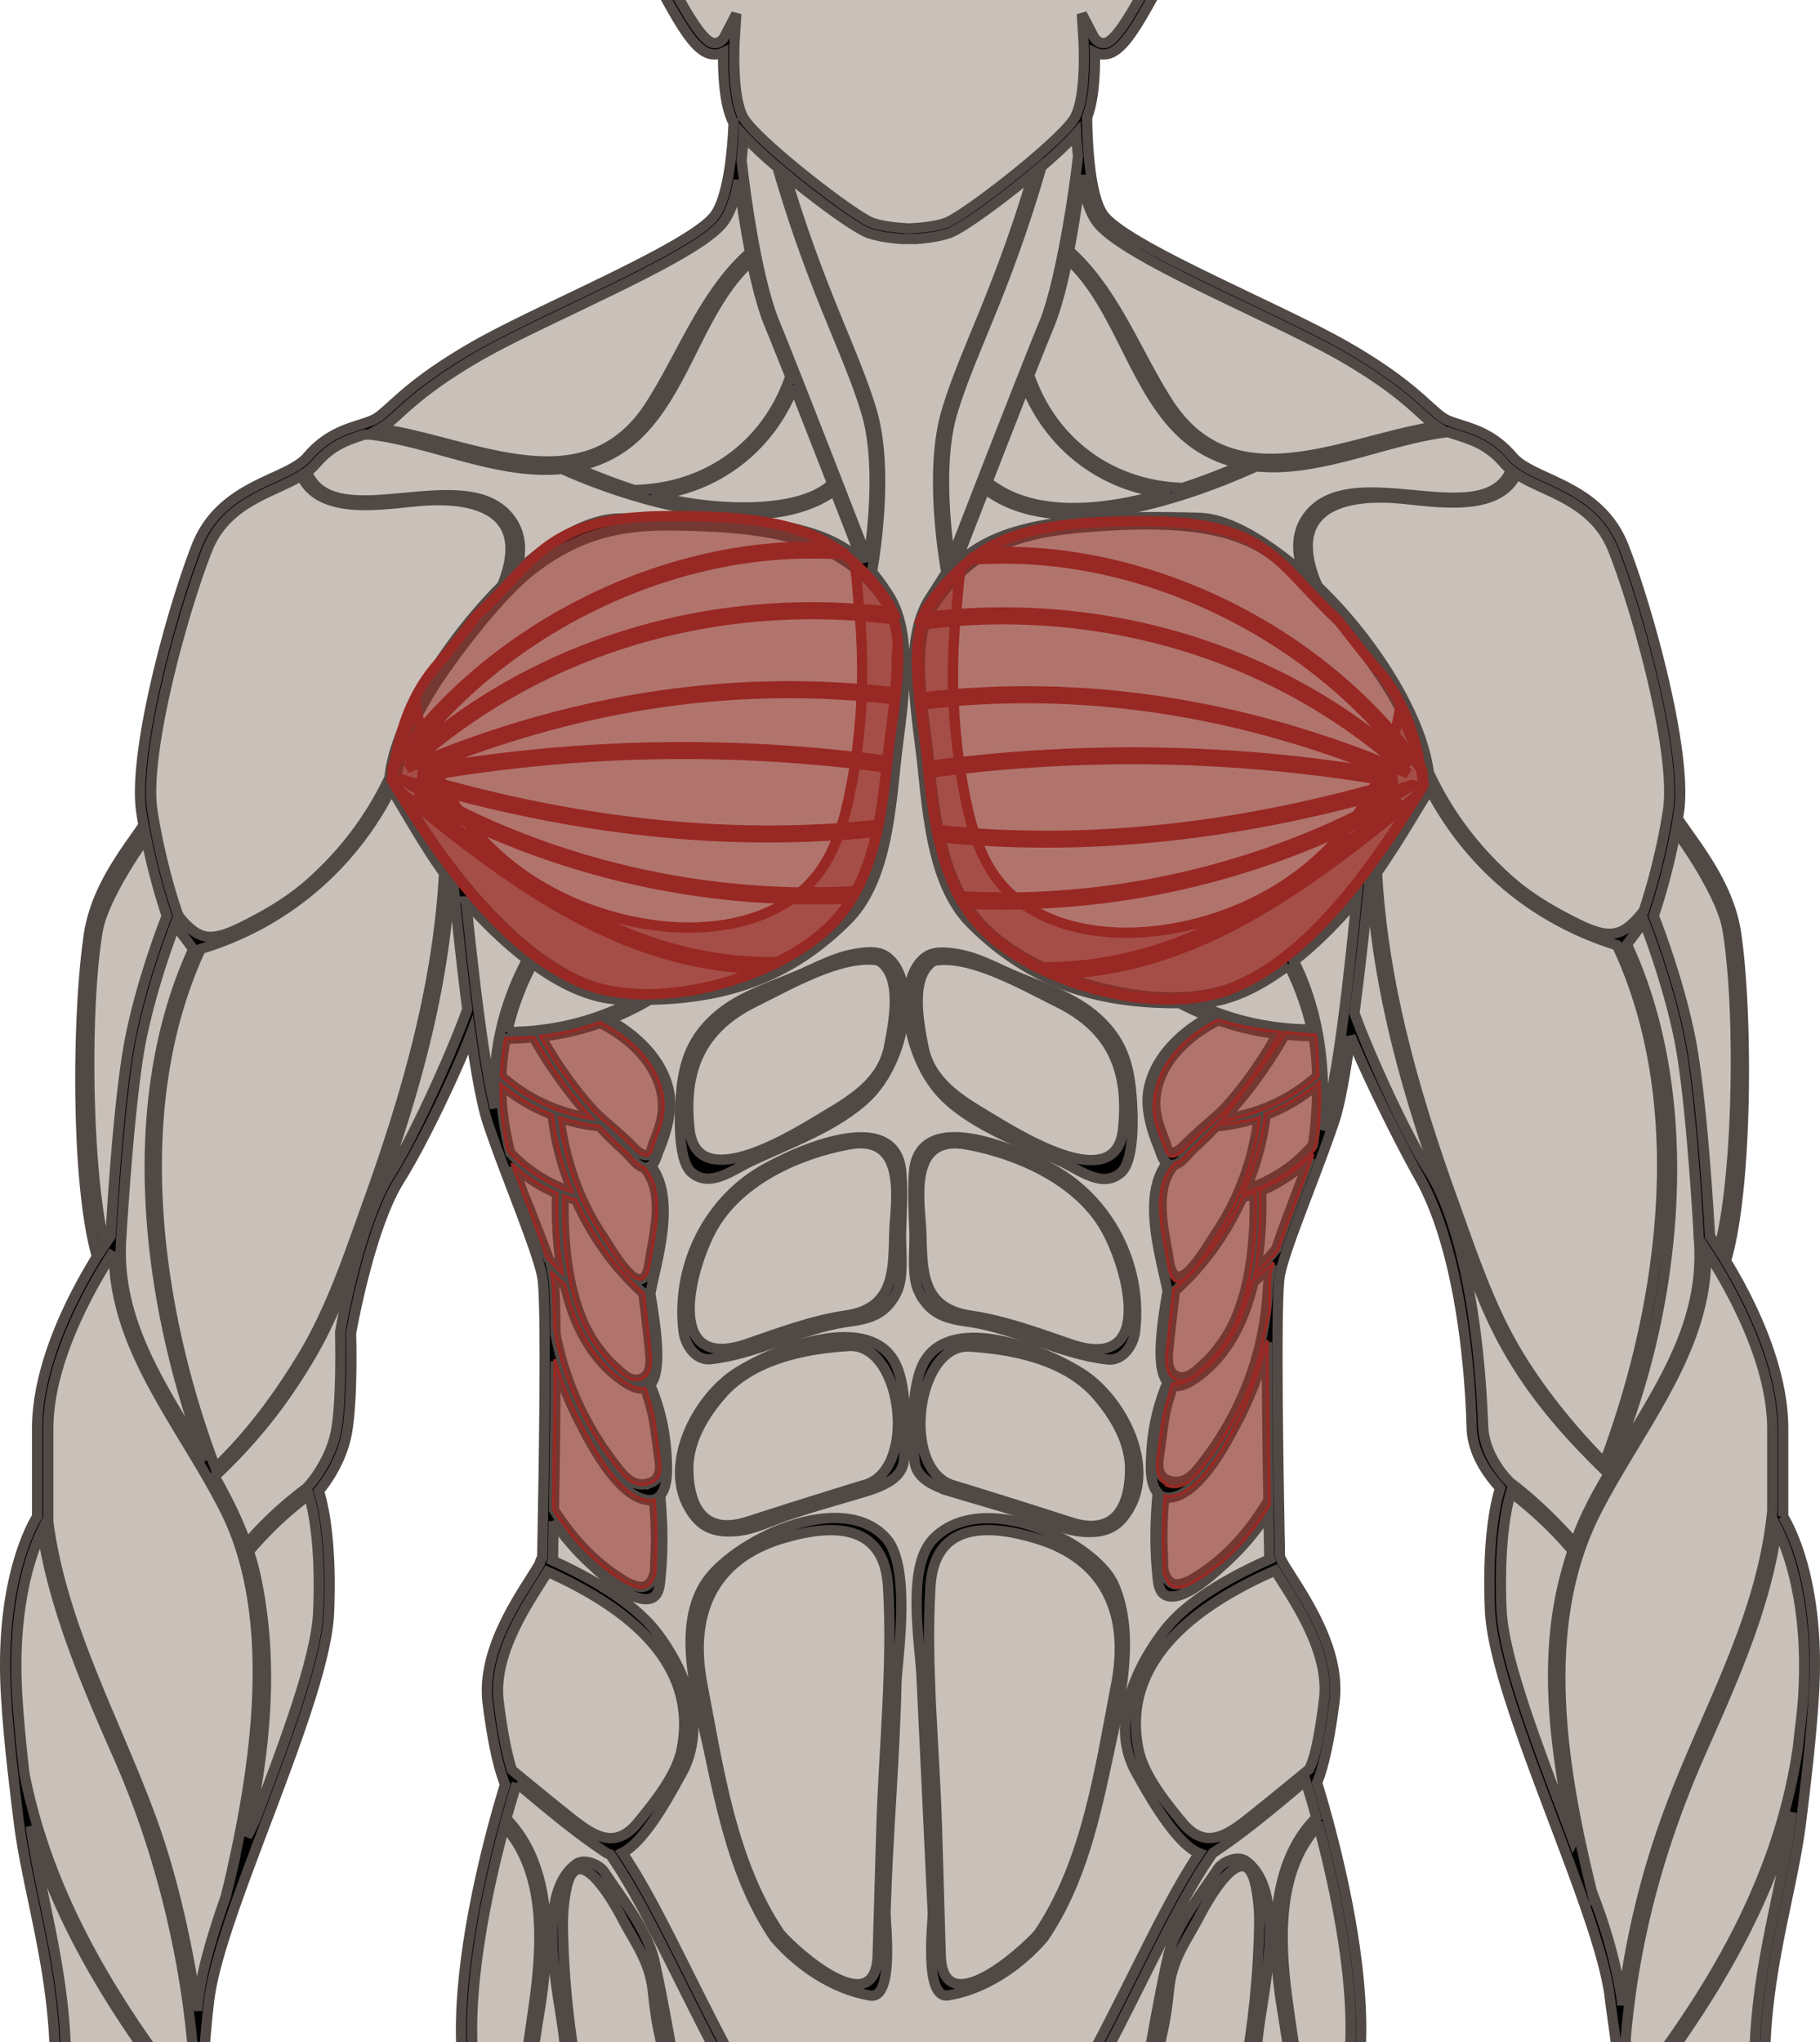 <?xml version="1.0" encoding="UTF-8" standalone="no"?>
<svg
   version="1.1"
   id="Layer_1"
   x="0"
   y="0"
   xml:space="preserve"
   width="177.036"
   height="198.578"
   sodipodi:docname="pec-fly.svg"
   inkscape:version="1.1.2 (0a00cf5339, 2022-02-04)"
   xmlns:inkscape="http://www.inkscape.org/namespaces/inkscape"
   xmlns:sodipodi="http://sodipodi.sourceforge.net/DTD/sodipodi-0.dtd"
   xmlns="http://www.w3.org/2000/svg"
   xmlns:svg="http://www.w3.org/2000/svg"><sodipodi:namedview
     id="namedview1292"
     pagecolor="#ffffff"
     bordercolor="#666666"
     borderopacity="1.0"
     inkscape:pageshadow="2"
     inkscape:pageopacity="0.0"
     inkscape:pagecheckerboard="0"
     showgrid="false"
     inkscape:zoom="3.6808707"
     inkscape:cx="67.239526"
     inkscape:cy="120.21612"
     inkscape:window-width="1920"
     inkscape:window-height="1020"
     inkscape:window-x="0"
     inkscape:window-y="32"
     inkscape:window-maximized="1"
     inkscape:current-layer="Layer_1" /><defs
     id="defs40"><clipPath
       clipPathUnits="userSpaceOnUse"
       id="clipPath1336"><path
         id="rect1338"
         fill="#982823"
         fill-opacity=".5"
         stroke="#982823"
         stroke-width=".288"
         stroke-linecap="round"
         stroke-linejoin="round"
         stroke-miterlimit="4"
         stroke-dasharray="none"
         stroke-opacity="1"
         d="M154.732 74.864h228.451v198.578H154.732z" /></clipPath></defs><style
     type="text/css"
     id="style2">.st0{fill:#e92a2a}</style><g
     id="g17"
     transform="translate(-123.626 -111.785)"
     fill="#928374"
     fill-opacity=".5"><g
       id="Front_00000059291271315217382090000007518221297666198919_"
       fill="#928374"
       fill-opacity=".5"><g
         id="g14"
         fill="#928374"
         fill-opacity=".5"><g
           id="g12"
           fill="#928374"
           fill-opacity=".5"><g
             id="g10"
             fill="#928374"
             fill-opacity=".5"><g
               id="g8"
               fill="#928374"
               fill-opacity=".5"><path
                 class="st1"
                 d="M297.11 259.33v-8.56c0-6.19-3.43-12.79-5.57-16.29 2.11-7.07 2.14-24 .99-31.85-.7-4.78-4.02-8.67-5.67-11.16.03-.19.06-.38.1-.58.9-5.77-3.02-19.93-5.37-25.9-1.56-3.96-4.82-5.47-7.44-6.67-1.42-.65-2.64-1.22-3.33-2.02-1.77-2.06-3.52-2.63-5.08-3.12-.41-.13-.8-.26-1.18-.41-.6-.24-1.12-.72-1.92-1.44-1.36-1.23-3.41-3.1-7.8-5.64-2.41-1.4-5.8-3.02-9.39-4.74-5.88-2.82-12.75-6.06-14.38-8.08-1.49-1.84-1.65-7.67-1.67-9.59.71-1.8.79-4.65.76-6.3.3.14.66.21 1.09.16 1.47-.18 2.84-2.46 4.48-5.43.46-.83.9-1.62 1.23-2.09 1.42-2.03 1.11-6.43.07-9.72-.3-.96-.82-1.52-1.53-1.65-.98-.18-2.05.57-2.82 1.27.15-4.1.09-15.65-4.65-21.34-4.08-4.9-12.24-6.11-15.34-6.41h-1.22c-3.09.29-11.26 1.51-15.34 6.41-4.74 5.69-4.79 17.23-4.65 21.34-.77-.7-1.84-1.45-2.82-1.27-.71.13-1.23.69-1.53 1.65-1.04 3.29-1.35 7.69.07 9.72.33.48.77 1.26 1.23 2.09 1.64 2.97 3.02 5.25 4.48 5.43.43.05.79-.02 1.09-.16-.03 1.82.07 5.1 1 6.82 0 0 0 .01.01.01-.04 1.35-.33 7.15-1.91 9.1-1.64 2.02-8.3 5.21-14.18 8.03-3.59 1.72-6.98 3.34-9.39 4.74-4.39 2.54-6.44 4.41-7.8 5.64-.8.73-1.33 1.21-1.92 1.44-.38.15-.77.28-1.18.41-1.55.5-3.31 1.06-5.08 3.12-.69.81-1.91 1.37-3.33 2.02-2.62 1.21-5.88 2.71-7.44 6.67-2.35 5.97-6.27 20.13-5.37 25.9.06.41.13.82.21 1.22-1.66 2.48-4.65 6.08-5.33 10.74-1.14 7.81-1.27 24.09.8 31.22-2.1 3.38-5.82 10.27-5.82 16.71v8.56c-.59.96-3.69 6.55-3.02 17.45.25 4.18.72 8.03 1.22 12.11.88 7.26 3.85 15.5 3.5 25.22-.52 14.82-.31 28.97.27 31.7.54 2.5 5.16 14.69 5.36 15.2l.17.45.47-.12c.03-.01 2.8-.8 3.04-4.46l1.48 1.69.39-.55c.09-.12 1.39-1.97 1.76-4.26.82-1.39 2.53-4.97.55-8-2.26-3.45-5.99-10.58-6.03-10.65-.01-.24-.03-.44-.06-.59.55-4.24 0-5.78 1.58-6.37.13-.05.2-.03.28.02 1.15.74 1.41 2.71 1.69 4.79.26 1.95.54 3.98 1.53 5.55 1.17 1.84 2.97 4.23 5.06 2.49 1.38-1.15.17-9.03-.16-11.36-.42-2.92-.42-3.74-1.57-8.36-.73-2.94-1.18-4.47-1.37-5.83-.1-1.12.19-5.8.62-9.21.49-3.92 2.91-10.34 5.48-17.13 2.93-7.76 5.96-15.78 6.16-20.44.3-7.21-.65-10.8-.99-11.83.61-.73 2.31-2.99 2.77-5.9.54-3.39.37-9.28.35-9.43.02-.1 1.8-10.27 4.73-14.93 2.23-3.54 5.51-10.47 6.91-14.1.51 3.59 1.08 6.8 1.65 8.51.73 2.18 1.65 4.59 2.54 6.93 1.27 3.33 2.47 6.48 2.78 8.13.44 2.33.13 19.47.03 25.1-.02 1.21-.04 2-.04 2.2 0 .01 0 .01-.01.02-.11.11-.19.3-.22.5-.23.41-.58.97-.91 1.49-1.77 2.79-4.74 7.47-4.17 12.08.64 5.14 1.42 7.29 1.7 7.94-.58 1.85-4.88 15.92-4.22 26.07.23 3.54-1.16 9.06-2.92 16.05-2.27 9.01-6.56 29.76-7.52 42.71-1.41 19.15 4.08 41.06 5.6 52.9.32 2.53.54 4.21.57 4.72.07 1.25-.04 2.11-.18 3.11-.18 1.36-.39 2.9-.18 5.79.02.29.07.61.14.95-.74 1.66-7.26 16.63-7.43 26.41-.08 4.77 1.44 15.37 3.06 26.58 1.46 10.15 2.86 20.65 3.3 27.13l.01.17c.04.54.07 1.06.09 1.54.07 3.47-.26 10.39-.49 11.07-.52 1.59-1.01 3.1-.97 5.43-.14.14-.28.27-.42.39-1.92 1.64-2.7 3.85-3.45 5.99-.25.7-.48 1.36-.75 1.99-1.04 2.42-10.21 9.99-11.48 10.78-.99.62-3.49 4.29-3.49 4.29-.94 1-.65 2.66-.46 3.75.03.19.07.37.09.53.08.58.26.98.4 1.31.13.28.22.49.22.74.01.34-.05.75-.1 1.14-.05.35-.1.72-.11 1.06-.01.61.02 2.08.61 2.57.34.28.66.48 1.13.56-.05.15-.12.35-.2.59-.37 1.08.45 2.19 1.05 2.64.43.32 1.11.35 1.58.32 0 .09.02.15.03.2.07.77.33 1.83 1.31 2.29 1 .47 1.51.36 2.09.08 1.14 1.58 3.47 2.54 5.55 2.34.27-.03.54-.07.8-.14 2.15-.55 4.85-2.41 5.85-4.89.8-1.99 1.97-2.65 3.01-3.1 4.29-1.35 6.63-6.13 7.26-10.57.55-3.92 3.06-8.19 3.72-9.06 3-1.26 4.77-2.85 6.31-5.1 1.61-2.36 1.67-3.87 1.22-5.83-.43-1.86-1.59-10.64-2-12-.35-1.19-.52-2.41-.8-3.9-.87-4.63 4.88-28.52 6.56-33.18.65-1.78 1.57-3.73 2.65-5.98 1.82-3.82 4.09-8.57 5.9-14.59 2.74-9.11-1.59-29.25-2.12-31.63 1.59-2.79 3.01-5.69 4.24-8.64.98-2.36 1.91-4.81 2.37-7.34.68-3.73 1.28-10.78 1.96-18.94.61-7.21 1.29-15.39 2.13-21.92 1.04-8.06 3.17-17.15 4.88-24.46 1.17-5 2.19-9.32 2.52-11.93.62-4.87.01-9.72-.34-11.84.38.04 1.49.05 1.76 0-.34 2.12-.96 6.97-.34 11.84.33 2.6 1.34 6.92 2.52 11.93 1.71 7.31 3.85 16.41 4.88 24.46.84 6.53 1.53 14.7 2.13 21.92.69 8.17 1.28 15.22 1.96 18.94.46 2.52 1.39 4.98 2.37 7.34 1.23 2.95 2.64 5.85 4.24 8.64-.53 2.38-4.86 22.53-2.12 31.63 1.81 6.02 4.08 10.77 5.9 14.59 1.08 2.26 2 4.2 2.65 5.98 1.69 4.65 7.43 28.54 6.56 33.18-.28 1.49-.44 2.7-.8 3.9-.4 1.36-1.57 10.14-2 12-.45 1.96-.39 3.47 1.22 5.83 1.54 2.25 3.31 3.84 6.31 5.1.65.88 3.17 5.14 3.72 9.06.62 4.44 2.97 9.22 7.26 10.57 1.04.45 2.21 1.11 3.01 3.1 1 2.49 3.7 4.34 5.85 4.89.26.07.53.11.8.14 2.09.2 4.41-.76 5.55-2.34.58.28 1.09.39 2.09-.08 1.07-.51 1.28-1.72 1.33-2.49.47.03 1.16 0 1.59-.32.6-.44 1.41-1.55 1.05-2.64-.08-.22-.14-.41-.19-.56 0-.01-.01-.02-.01-.04.47-.09.79-.28 1.13-.56.59-.49.63-1.96.61-2.57-.01-.34-.06-.7-.11-1.06-.05-.39-.11-.8-.1-1.14 0-.25.1-.46.22-.74.14-.32.32-.72.4-1.31.02-.16.05-.34.09-.53.19-1.09.48-2.75-.46-3.75 0 0-2.5-3.67-3.49-4.29-1.26-.79-10.44-8.36-11.48-10.78-.27-.63-.5-1.29-.75-1.99-.75-2.14-1.53-4.35-3.45-5.99-.14-.12-.28-.25-.42-.39.04-2.34-.45-3.85-.97-5.43-.22-.68-.56-7.59-.49-11.07.02-.48.05-1 .09-1.54.01-.06.02-.12.03-.17h-.02c.44-6.48 1.84-16.97 3.3-27.13 1.62-11.21 3.15-21.81 3.06-26.58-.17-9.71-6.61-24.54-7.42-26.37.09-.41.15-.79.17-1.14.21-2.89 0-4.43-.18-5.79-.13-1-.25-1.86-.18-3.11.03-.51.24-2.18.57-4.72 1.52-11.84 7.01-33.75 5.6-52.9-.96-12.94-5.25-33.7-7.52-42.71-1.76-6.99-3.15-12.51-2.92-16.05.66-10.15-3.64-24.21-4.22-26.07.28-.65 1.06-2.8 1.7-7.94.57-4.61-2.4-9.29-4.17-12.08-.52-.82-1.11-1.75-1.14-2.01 0-.2-.01-.99-.04-2.2-.1-5.63-.41-22.77.03-25.1.31-1.64 1.51-4.79 2.78-8.13.89-2.34 1.81-4.75 2.54-6.93.55-1.66 1.08-4.75 1.58-8.19v-.02c1.43 3.54 4.62 10.05 6.68 13.7 3.63 6.44 4.89 16.94 5.09 24.36.08 2.95 2.16 5.17 2.77 5.9-.34 1.04-1.29 4.62-.99 11.83.19 4.66 3.23 12.68 6.16 20.44 2.57 6.79 4.99 13.21 5.48 17.13.35 2.83.7 4.66.72 6.05.02 1.34.01 2.68-.12 4.02-.12 1.24-.64 2.71-1.27 5.22-1.15 4.62-1.15 5.44-1.57 8.36-.33 2.33-1.54 10.22-.16 11.36 2.1 1.74 3.89-.64 5.06-2.49 1-1.57 1.27-3.59 1.53-5.55.28-2.09.55-4.06 1.69-4.79.08-.05.15-.07.28-.02 1.58.59 1.02 2.14 1.58 6.37-.03.15-.05.35-.06.59-.04.07-3.77 7.2-6.03 10.65-1.99 3.03-.28 6.61.55 8 .37 2.29 1.67 4.14 1.76 4.26l.39.55 1.48-1.69c.24 3.66 3.01 4.45 3.04 4.46l.47.12.17-.45c.2-.52 4.83-12.7 5.36-15.2.59-2.73.8-16.87.27-31.7-.34-9.72 2.62-17.95 3.5-25.22.5-4.08.96-7.93 1.22-12.11.72-10.89-2.38-16.48-2.97-17.44z"
                 id="path6-3"
                 fill="#928374"
                 fill-opacity=".5" /></g></g></g></g></g></g><g
     id="g67"
     transform="translate(-123.626 -111.785)"
     stroke="#504945"
     stroke-opacity="1"><path
       class="st2"
       d="M243.31 446.51c.45 0 .9-.03 1.34-.11 2.29-.38 3.98-1.68 5.45-3.27h-.02l-.21.01c-3.05 0-13.43-8.45-15.75-11.04 0 0 13.52 9.98 15.71 9.98.03 0 .06 0 .09-.01 1.84-.28 7.09-8.9 7.2-9.08v0s-.08.14-.23.38c-1.74 1.9-4.23 3.2-6.81 3.2-.14 0-.27 0-.41-.01-2.84-.15-5.6-2.09-6.3-4.81-.52-2.03.11-4.21 1.23-5.99 1.12-1.77 2.7-3.21 4.26-4.63-3.25 1.09-4.77 1.77-6.51 2.97-1.26.87-5.25 2.73-8.17 2.73-1.1 0-2.05-.26-2.65-.94-.6-.69-1.2-1.37-1.68-2.14-.26-.43-.53-.86-.79-1.29a8.2 8.2 0 01-1.2-.15 8.436 8.436 0 01-2.99-1.17c.13.95.25 1.79.38 2.5.82 4.47 2.88 8.81 4.95 12.82.34.65.67 1.33 1.02 2.01.93 1.81 1.92 3.66 3.2 5.15l.1.11c.8.35 1.59.68 2.31 1 2.05.94 4.26 1.78 6.48 1.78"
       id="path39"
       stroke="#504945"
       stroke-opacity="1" /><path
       class="st2"
       d="M181.02 446.51c-.45 0-.9-.03-1.34-.11-2.29-.38-3.98-1.68-5.45-3.27h.02l.21.01c3.05 0 13.43-8.45 15.75-11.04 0 0-13.52 9.98-15.71 9.98-.03 0-.06 0-.09-.01-1.84-.28-7.09-8.9-7.2-9.08v0s.08.14.23.38c1.74 1.9 4.23 3.2 6.81 3.2.14 0 .27 0 .41-.01 2.84-.15 5.6-2.09 6.3-4.81.52-2.03-.11-4.21-1.23-5.99-1.12-1.77-2.7-3.21-4.26-4.63 3.25 1.09 4.77 1.77 6.51 2.97 1.26.87 5.25 2.73 8.17 2.73 1.1 0 2.05-.26 2.65-.94.6-.69 1.2-1.37 1.68-2.14.26-.43.53-.86.79-1.29.4-.02.8-.07 1.2-.15 1.03-.19 2.04-.57 2.99-1.17-.13.95-.25 1.79-.38 2.5-.82 4.47-2.88 8.81-4.95 12.82-.34.65-.67 1.33-1.02 2.01-.93 1.81-1.92 3.66-3.2 5.15l-.1.11c-.8.35-1.59.68-2.31 1-2.05.94-4.25 1.78-6.48 1.78"
       id="path41"
       stroke="#504945"
       stroke-opacity="1" /><g
       id="g65"
       stroke="#504945"
       stroke-opacity="1"><path
         d="M211.3 225.81c-.52-6.74-10.95-1.76-13.72-.09-5.35 3.23-8.21 9.51-7.46 15.55.15 1.23 1.13 2.85 2.64 2.68 4.53-.51 8.63-2.92 13.16-3.61 2.37-.3 3.82-.73 4.9-2.83.8-1.56.39-4.26.45-5.93.06-1.93.18-3.84.03-5.77zm-.68 5.71c-.12 3.53.19 7.55-4.83 8.2-3.31.51-6.33 1.66-9.48 2.74-8.44 2.91-5.45-7.97-3.13-11.7 2.68-4.31 8.1-6.78 13-7.69 5.86-1.08 4.53 5.84 4.44 8.45z"
         id="path43" /><path
         d="M213.06 237.5c1.1 2.1 2.57 2.53 4.97 2.84 4.59.71 8.74 3.12 13.33 3.64 1.53.17 2.52-1.45 2.67-2.68.74-6.04-2.17-12.33-7.6-15.57-2.81-1.68-13.39-6.68-13.9.06-.14 1.93-.02 3.84.05 5.77.07 1.68-.34 4.38.48 5.94zm4.65-14.42c4.97.92 10.47 3.4 13.19 7.72 2.36 3.74 5.42 14.62-3.14 11.69-3.19-1.09-6.25-2.24-9.61-2.76-5.08-.66-4.78-4.68-4.91-8.21-.1-2.62-1.46-9.53 4.47-8.44z"
         id="path45" /><path
         d="M196.6 224.74c3.67-1.74 8.55-3.46 11.48-6.37 2.3-2.28 3.63-6.21 3.53-9.41-.04-1.45-.54-3.38-1.84-4.21l-.3-.16c-.76-.32-1.74-.2-2.51-.08-1.32.2-2.58.71-3.79 1.26-.32.14-.64.29-.96.44-2.77 1.29-6.18 2.21-8.57 4.18-2.45 2.02-3.42 4.24-3.73 7.37-.16 1.59-.5 6.77 1 8.05 1.78 1.5 3.91-.22 5.69-1.07zm.48-15.55c3.24-1.59 8.4-4.62 11.98-4.02 2.46 1.44 1.47 6.18 1.06 8.33-.62 3.29-3.29 5.04-5.97 6.63-2.79 1.66-12.71 8.14-13.45 1.48-.63-5.75 1.07-9.82 6.38-12.42z"
         id="path47" /><path
         d="M226.95 224.77c1.78.84 3.91 2.57 5.69 1.06 1.51-1.27 1.16-6.46 1-8.05-.31-3.13-1.27-5.35-3.73-7.37-2.4-1.97-5.8-2.89-8.57-4.18-.32-.15-.64-.3-.96-.44-1.21-.55-2.46-1.06-3.79-1.26-.77-.12-1.75-.23-2.51.08l-.3.16c-1.3.83-1.8 2.77-1.84 4.21-.1 3.2 1.23 7.12 3.53 9.41 2.93 2.92 7.81 4.64 11.48 6.38zM214.5 205.2c3.57-.6 8.74 2.43 11.98 4.02 5.32 2.6 7.01 6.68 6.38 12.43-.74 6.66-10.66.18-13.45-1.48-2.67-1.59-5.35-3.34-5.97-6.63-.41-2.16-1.4-6.9 1.06-8.34z"
         id="path49" /><path
         d="M174.33 442.08c-1.84-.28-7.09-8.9-7.2-9.08h-.53c0 1.19 4.88 9.65 7.54 10.12l.01.01h.02l.21.01c3.05 0 13.43-8.45 15.75-11.04 0 0-13.52 9.98-15.71 9.98-.03.01-.06.01-.09 0z"
         id="path51" /><path
         d="M257.03 433c-.11.18-5.36 8.8-7.2 9.08-.03 0-.05.01-.08.01-2.2 0-15.71-9.98-15.71-9.98 2.32 2.59 12.7 11.04 15.75 11.04l.21-.01h.02l.01-.01c2.66-.47 7.54-8.93 7.54-10.12h-.54z"
         id="path53" /><path
         d="M297.08 259.25v-8.56c0-6.19-3.43-12.79-5.57-16.29 2.11-7.07 2.14-24 .99-31.85-.7-4.78-4.02-8.67-5.67-11.16.03-.19.06-.38.1-.58.9-5.77-3.02-19.93-5.37-25.9-1.56-3.96-4.82-5.47-7.44-6.67-1.42-.65-2.64-1.22-3.33-2.02-1.77-2.06-3.52-2.63-5.08-3.12-.41-.13-.8-.26-1.18-.41-.6-.24-1.12-.72-1.92-1.44-1.36-1.23-3.41-3.1-7.8-5.64-2.41-1.4-5.8-3.02-9.39-4.74-5.88-2.82-12.75-6.06-14.38-8.08-1.49-1.84-1.65-7.67-1.67-9.59.71-1.8.79-4.65.76-6.3.29.14.66.21 1.09.16 1.47-.18 2.84-2.46 4.48-5.43.46-.83.9-1.62 1.23-2.09 1.42-2.03 1.11-6.43.07-9.72-.3-.96-.82-1.52-1.53-1.65-.98-.18-2.05.57-2.82 1.27.15-4.1.09-15.65-4.65-21.34-4.08-4.9-12.24-6.11-15.34-6.41h-1.22c-3.1.29-11.26 1.51-15.34 6.41-4.74 5.69-4.79 17.23-4.65 21.34-.77-.7-1.84-1.45-2.82-1.27-.71.13-1.23.69-1.53 1.65-1.04 3.29-1.35 7.69.07 9.72.33.48.77 1.26 1.23 2.09 1.64 2.97 3.02 5.25 4.48 5.43.43.05.79-.02 1.09-.16-.03 1.82.07 5.1 1 6.82 0 0 0 .01.01.01-.04 1.35-.33 7.15-1.91 9.1-1.64 2.02-8.3 5.21-14.18 8.03-3.59 1.72-6.98 3.34-9.39 4.74-4.39 2.54-6.44 4.41-7.8 5.64-.8.73-1.33 1.21-1.92 1.44-.38.15-.77.28-1.18.41-1.55.5-3.31 1.06-5.08 3.12-.69.81-1.91 1.37-3.33 2.02-2.62 1.21-5.88 2.71-7.44 6.67-2.35 5.97-6.27 20.13-5.37 25.9.06.41.13.82.21 1.22-1.66 2.48-4.65 6.08-5.33 10.74-1.14 7.81-1.27 24.09.8 31.22-2.1 3.38-5.82 10.27-5.82 16.71v8.56c-.59.96-3.69 6.55-3.02 17.45.25 4.18.72 8.03 1.22 12.11.88 7.26 3.85 15.5 3.5 25.22-.52 14.82-.31 28.96.27 31.7.54 2.5 5.16 14.69 5.36 15.2l.17.45.46-.12c.03-.01 2.8-.8 3.04-4.46l1.48 1.69.39-.54c.09-.12 1.39-1.97 1.76-4.26.82-1.39 2.53-4.97.55-8-2.26-3.45-5.99-10.58-6.03-10.65v0c-.01-.24-.03-.44-.06-.59.56-4.24 0-5.78 1.58-6.37.13-.05.2-.03.28.02 1.15.74 1.41 2.71 1.69 4.79.26 1.95.54 3.98 1.53 5.55 1.17 1.84 2.97 4.23 5.06 2.49 1.38-1.15.17-9.03-.16-11.36-.42-2.92-.42-3.74-1.57-8.36-.74-2.94-1.18-4.47-1.37-5.83-.1-1.12.19-5.8.62-9.21.49-3.92 2.91-10.34 5.48-17.13 2.93-7.76 5.96-15.78 6.16-20.44.3-7.21-.65-10.8-.99-11.83.61-.73 2.31-2.99 2.77-5.9.54-3.39.37-9.28.36-9.43.02-.1 1.8-10.27 4.73-14.93 2.23-3.54 5.51-10.47 6.91-14.1.51 3.59 1.08 6.8 1.65 8.51.72 2.18 1.65 4.59 2.54 6.93 1.27 3.33 2.47 6.48 2.78 8.12.44 2.33.13 19.47.03 25.1-.02 1.21-.04 2-.04 2.2 0 .01 0 .01-.01.02-.11.11-.19.3-.22.5-.23.41-.58.97-.91 1.49-1.77 2.79-4.74 7.47-4.17 12.08.64 5.14 1.42 7.29 1.7 7.94-.58 1.85-4.88 15.92-4.22 26.07.23 3.54-1.16 9.06-2.92 16.05-2.27 9.01-6.56 29.76-7.52 42.71-1.41 19.15 4.08 41.06 5.6 52.9.33 2.53.54 4.21.57 4.72.07 1.25-.04 2.11-.18 3.11-.18 1.36-.39 2.9-.18 5.79.02.29.07.61.14.95-.74 1.66-7.26 16.63-7.43 26.41-.08 4.77 1.44 15.37 3.06 26.58 1.47 10.15 2.86 20.65 3.3 27.13l.01.17c.04.54.07 1.06.09 1.54.07 3.47-.26 10.39-.49 11.07-.52 1.59-1.01 3.1-.97 5.43-.14.14-.28.27-.42.39-1.92 1.64-2.7 3.85-3.45 5.99-.25.7-.48 1.36-.75 1.99-1.04 2.42-10.21 9.99-11.48 10.78-.99.62-3.49 4.29-3.49 4.29-.94 1-.65 2.66-.46 3.75.03.19.07.37.09.53.08.58.26.98.4 1.31.13.28.22.49.22.74.01.34-.05.75-.1 1.14-.05.35-.1.72-.11 1.06-.01.61.02 2.08.61 2.57.34.28.66.48 1.13.56-.05.15-.12.35-.2.59-.37 1.08.45 2.19 1.05 2.64.43.32 1.11.35 1.58.32 0 .09.02.15.03.2.07.77.33 1.83 1.31 2.29 1 .47 1.51.36 2.09.08 1.14 1.58 3.47 2.54 5.55 2.34.27-.03.54-.07.8-.14 2.15-.55 4.85-2.41 5.85-4.89.8-1.99 1.97-2.65 3.01-3.1 4.29-1.35 6.63-6.13 7.26-10.57.55-3.92 3.06-8.19 3.72-9.06 3-1.26 4.77-2.85 6.31-5.1 1.61-2.36 1.67-3.87 1.22-5.83-.43-1.86-1.59-10.64-2-12-.36-1.19-.52-2.41-.8-3.9-.87-4.63 4.88-28.52 6.56-33.18.65-1.78 1.57-3.73 2.65-5.98 1.82-3.82 4.09-8.57 5.9-14.59 2.74-9.11-1.59-29.25-2.12-31.63 1.59-2.79 3.01-5.69 4.24-8.64.98-2.36 1.91-4.81 2.37-7.34.69-3.73 1.28-10.78 1.96-18.94.61-7.21 1.29-15.39 2.13-21.92 1.04-8.06 3.17-17.15 4.88-24.46 1.17-5 2.19-9.32 2.52-11.93.62-4.87.01-9.72-.34-11.84.37.04 1.49.05 1.76 0-.34 2.12-.96 6.97-.34 11.84.33 2.6 1.34 6.92 2.52 11.93 1.71 7.31 3.85 16.41 4.88 24.46.84 6.53 1.53 14.7 2.13 21.92.69 8.17 1.28 15.22 1.96 18.94.46 2.52 1.39 4.98 2.37 7.34 1.23 2.95 2.64 5.85 4.24 8.64-.53 2.38-4.86 22.53-2.12 31.63 1.81 6.02 4.08 10.77 5.9 14.59 1.08 2.26 2 4.2 2.65 5.98 1.69 4.65 7.43 28.54 6.56 33.18-.28 1.49-.44 2.7-.8 3.9-.4 1.36-1.57 10.14-2 12-.45 1.96-.39 3.47 1.22 5.83 1.54 2.25 3.31 3.84 6.31 5.1.65.88 3.17 5.14 3.72 9.06.62 4.44 2.97 9.22 7.26 10.57 1.04.45 2.21 1.11 3.01 3.1 1 2.49 3.7 4.34 5.85 4.89.26.07.53.11.8.14 2.09.2 4.41-.76 5.55-2.34.58.28 1.09.39 2.09-.08 1.07-.51 1.28-1.72 1.33-2.49.47.03 1.16 0 1.59-.32.6-.44 1.41-1.55 1.05-2.64-.08-.22-.14-.41-.19-.56v0c0-.01-.01-.02-.01-.04.47-.09.79-.28 1.13-.56.59-.49.63-1.96.61-2.57-.01-.34-.06-.7-.1-1.06-.05-.39-.11-.8-.1-1.14 0-.25.1-.46.22-.74.14-.32.32-.72.4-1.31.02-.16.05-.34.09-.53.19-1.09.48-2.75-.46-3.75 0 0-2.5-3.67-3.49-4.29-1.26-.79-10.44-8.36-11.48-10.78-.27-.63-.5-1.29-.75-1.99-.75-2.14-1.53-4.35-3.45-5.99-.14-.12-.28-.25-.42-.39.04-2.34-.45-3.85-.97-5.43-.22-.68-.56-7.59-.49-11.07.02-.48.05-1 .09-1.54.01-.06.02-.12.03-.17h-.02c.44-6.48 1.84-16.97 3.3-27.13 1.62-11.21 3.15-21.81 3.06-26.58-.17-9.71-6.61-24.54-7.41-26.37.09-.41.15-.79.17-1.14.21-2.89 0-4.43-.18-5.79-.13-1-.25-1.86-.18-3.11.03-.51.24-2.18.57-4.72 1.52-11.84 7.01-33.75 5.6-52.9-.95-12.94-5.25-33.7-7.52-42.71-1.76-6.99-3.15-12.51-2.92-16.05.66-10.15-3.64-24.21-4.22-26.07.28-.65 1.06-2.8 1.7-7.94.57-4.61-2.4-9.29-4.17-12.08-.52-.82-1.11-1.75-1.14-2.01 0-.2-.01-.99-.04-2.2-.1-5.63-.41-22.77.03-25.1.31-1.65 1.51-4.79 2.78-8.13.89-2.34 1.81-4.75 2.54-6.93.55-1.66 1.08-4.75 1.57-8.19v-.02c1.43 3.54 4.62 10.05 6.68 13.7 3.63 6.44 4.88 16.94 5.09 24.36.08 2.95 2.16 5.17 2.77 5.9-.34 1.04-1.29 4.62-.99 11.83.19 4.66 3.23 12.68 6.16 20.44 2.57 6.79 4.99 13.21 5.48 17.13.35 2.83.7 4.66.72 6.05.02 1.34.01 2.68-.12 4.02-.12 1.24-.64 2.71-1.27 5.22-1.15 4.62-1.15 5.44-1.57 8.36-.33 2.33-1.54 10.22-.16 11.36 2.1 1.74 3.89-.64 5.06-2.49 1-1.57 1.27-3.59 1.53-5.55.28-2.09.55-4.06 1.69-4.79.08-.05.15-.07.28-.02 1.58.59 1.02 2.14 1.58 6.37-.03.15-.05.35-.06.59v0c-.04.07-3.77 7.2-6.03 10.65-1.99 3.03-.28 6.61.55 8 .37 2.29 1.67 4.14 1.76 4.26l.39.54 1.48-1.69c.24 3.66 3.01 4.45 3.04 4.46l.47.12.17-.45c.2-.52 4.83-12.7 5.36-15.2.59-2.73.8-16.87.27-31.7-.34-9.72 2.62-17.95 3.5-25.22.5-4.08.96-7.93 1.22-12.11.7-10.88-2.39-16.46-2.98-17.43zm-5.43-57.17c1.32 7.69 1.08 24.25-.83 31.2-.41-.63-.71-1.07-.86-1.28-.09-1.6-.78-13.76-1.96-19.5-1.11-5.42-3.1-10.61-3.51-11.65.28-.81 1.35-4.08 2.14-8.27.78.94 4.47 6.29 5.02 9.5zm-54.96 58.95c.01-1.23.08-2.45.19-3.67.28.08.61.08 1.01-.03 2.66-.73 5.01-5.23 6.13-7.38 1.28-2.47 2.24-5 2.85-7.64-.02 4.35.05 10.1.14 15.36-1.77 3.01-4.15 5.7-7.15 7.53-.45.29-1.08.57-1.61.64-1.06.14-1.59-1.23-1.48-2.1-.04-.91-.09-1.81-.08-2.71zm10.27-24.02c-.26 6.06-2.43 11.9-6.11 16.73-.92 1.21-2 2.72-3.75 1.92-.93-.42-.86-1.48-.73-2.33.19-1.31.32-2.62.56-3.92.12-.65.29-1.29.5-1.92.03-.09.17-.55.32-.97.53.15 1.26-.06 2.28-.79 3.02-2.16 4.68-5.58 5.52-9.26.62-.54 1.21-1.11 1.77-1.72-.08.31-.15.6-.2.86-.05.26-.16 1.34-.16 1.4zm-4.45 5.35c-.51.71-1.02 1.38-1.68 1.96-.77.68-1.73 1.83-2.87 1.22-1.04-.56-.7-2.34-.61-3.28.16-1.65.38-3.29.56-4.94 2.76-2.46 5.01-5.62 6.57-9.11.4-.11.8-.24 1.18-.38.12 4.56-.38 10.7-3.15 14.53zm-.49-10.82c-1.13 1.7-4.06 7.05-4.71 2.76-.42-2.74-1.59-6.86.56-9.27.72-.14 1.25-1.02 1.75-1.48.58-.52 1.15-1.06 1.7-1.62.2-.2.39-.41.59-.62 1.44-.13 2.82-.42 4.15-.87-.49 4.01-1.88 7.86-4.04 11.1zm-5.02-8.61c-.47-1.25-1.01-2.5-1-3.85.03-3.63 2.92-6.48 6.14-8.08 1.86.65 3.78 1.1 5.76 1.33-1.42 2.51-3.05 4.91-5 7.06-.71.79-1.58 1.46-2.37 2.17-.5.46-1 .91-1.49 1.39-.32.32-.81.83-1.29.9-.58.09-.57-.46-.75-.92zm5.62-2.34c.63-.68 1.25-1.38 1.84-2.11 1.55-1.91 2.93-3.95 4.15-6.09.9.08 1.84.14 2.77.14.23 1.15.34 2.52.37 3.9l-.02.01c-2.6 2.31-5.7 3.71-9.11 4.15zm-2.81-11.27c.23-.01.46-.01.69-.02 2.88-.14 5.84-1.69 8.48-3.68a26.89 26.89 0 012.25 6.27v0c-4.03-.01-7.88-.88-11.42-2.57zm4.11-1.67c-6.77 2.91-19.07-.21-24.48-5.62-4.19-4.19-4.91-10.89-5.48-16.53-.37-3.73-1.89-11.17.31-14.59 4.34-6.71 9.71-7.6 17.44-8.03 15.51-.88 16.58 3.97 21.84 9.01 1.78 1.71 2.89 3.52 4.13 5.29 3.83 5.47 4.84 10.58 4.39 11.11-4.28 7-10.4 16.03-18.15 19.36zm-20.18-59.38c.79-2 1.47-3.7 1.92-4.78.72-1.74 1.33-4.13 1.81-6.55 5.67 5.08 6.74 15.2 13.7 18.8 1.15.59 2.31.98 3.48 1.2-1.75.76-3.8 1.58-5.98 2.29-6.97-.21-12.69-4.41-14.93-10.96zm13.22 11.48c-6.11 1.76-12.92 2.43-17.29-1.1 1.21-3.1 2.55-6.54 3.71-9.47 2.29 5.89 7.35 9.8 13.58 10.57zm-11.8-16.46c-1.84 4.45-7.59 19.28-9.08 23.12-.39-2.54-1.26-9.6.15-14.4.71-2.4 1.7-4.81 2.84-7.59 1.68-4.07 3.75-9.12 5.86-16.42 1.37-1.18 2.59-2.31 3.38-3.21.03.59.09 1.34.18 2.16-.34 3.24-1.71 12.44-3.33 16.34zm37.52 45.24l.02-.03c3.86 7.42 10.28 12.75 18.21 15.2 7.18 15.24 4.69 34.65-1.23 50.35-3.04-3.05-6.04-6.74-8.25-10.35-2.84-4.63-4.57-9.9-6.41-15-3.75-10.38-6.85-21.08-7.45-32.07 1.83-2.61 3.42-5.34 5.11-8.1zm17.76 65.48c6.2-14.45 8.59-34.97 1.44-50.38.55-.74 1.11-1.49 1.67-2.23.5 1.29 2.35 6.21 3.4 11.32 1.06 5.15 1.72 15.87 1.89 18.74 0 .46.03.8.06 1.05.56 8.26-4.06 14.57-8.18 21.61-.12.21-.24.4-.36.6-.05-.04-.09-.09-.14-.14.08-.16.15-.41.22-.57zm-9.3-96.12c.74.48 1.62.89 2.53 1.31 2.57 1.18 5.49 2.53 6.89 6.09 2.32 5.88 6.18 19.77 5.31 25.35-.74 4.74-1.99 8.64-2.36 9.73-2.06 2.62-3.34 2.81-6.68 1.13-2.29-1.15-4.53-2.46-6.46-4.19-3.27-2.93-5.84-6.31-7.72-10.31-.01-.02-.02-.03-.04-.05-.67-5.47-5.34-12.91-10.8-18.14-.24-.53-.45-1.07-.61-1.62-1.77-6.06 3.21-7.28 7.97-6.98 3.53.22 10.03 1.68 11.97-2.32zm-5.75-3.79c1.49.48 3.02.97 4.59 2.8.19.22.4.41.63.6-2.65 6.24-15.33-1.14-19.68 4.39-1.28 1.63-1.23 3.63-.51 5.67-3.39-2.94-7.11-5.33-10.15-5.42-15.45-.46-20.58 1.5-23.82 4.79l2.97-7.64c6.95 5.38 19.44.97 26.42-2.16 6.14.64 12.57-2.61 18.62-3.33.31.1.61.2.93.3zm-34.98-20.61c1.79 2.21 8.27 5.32 14.55 8.32 3.57 1.71 6.94 3.33 9.32 4.7 4.29 2.49 6.29 4.3 7.61 5.51.56.51 1.01.91 1.48 1.22-8.97 1.37-19.82 7.55-26.15-2.35-3.1-4.85-5.21-10.8-9.6-14.72.55-2.88.94-5.69 1.14-7.33.32 1.81.83 3.63 1.65 4.65zm-36.32-18.12c-.01.03-.38.69-1.06.6-1.04-.13-2.69-3.1-3.68-4.88-.49-.89-.92-1.67-1.29-2.19-1.06-1.52-1.03-5.3.07-8.79.18-.56.41-.86.71-.92.76-.14 2.1 1.08 2.81 1.98l1.08 1.36-.13-1.73c-.01-.15-1.1-15.53 4.33-22.04 4.03-4.83 12.7-5.87 15.13-6.07 2.43.2 11.1 1.24 15.13 6.07 5.43 6.51 4.34 21.89 4.33 22.04l-.13 1.73 1.08-1.36c.72-.9 2.06-2.12 2.81-1.98.29.05.53.36.71.92 1.1 3.49 1.13 7.27.07 8.79-.37.52-.79 1.29-1.29 2.19-.99 1.78-2.64 4.76-3.68 4.88-.68.09-1.05-.57-1.06-.6l-1.17-2.24.16 2.52c0 .05.33 5.39-.83 7.54-1.18 2.19-10.7 9.59-12.52 10.25-1.03.37-2.5.51-3.61.56-1.11-.05-2.58-.19-3.61-.56-1.83-.67-11.35-8.06-12.53-10.25-1.16-2.15-.83-7.49-.83-7.54l.16-2.52zm-8.23 150.72c-.53-.07-1.16-.35-1.61-.64-2.77-1.69-5.02-4.12-6.74-6.86.08-4.8.15-10.1.16-14.41.6 2.06 1.41 4.05 2.43 6.01 1.11 2.16 3.47 6.65 6.13 7.38.4.11.74.11 1.01.03.11 1.22.18 2.44.19 3.67.01.9-.04 1.81-.08 2.71.11.88-.42 2.25-1.49 2.11zm1.16-10.18c-1.76.79-2.83-.71-3.75-1.92-2.81-3.69-4.74-7.96-5.61-12.48-.02-2.86-.09-4.99-.24-5.76-.01-.04-.02-.09-.03-.14.38.38.77.75 1.18 1.1.84 3.68 2.5 7.1 5.52 9.26 1.01.73 1.75.94 2.28.79.15.42.29.88.32.97.21.63.37 1.27.5 1.92.25 1.3.37 2.61.57 3.92.12.86.2 1.92-.74 2.34zm-.86-10.13c-1.15.62-2.1-.54-2.87-1.22-.66-.58-1.16-1.25-1.68-1.96-2.77-3.83-3.27-9.97-3.15-14.54.39.14.78.27 1.19.38 1.56 3.49 3.81 6.65 6.57 9.11.18 1.65.4 3.29.56 4.94.09.95.43 2.73-.62 3.29zm.66-11.22c-.65 4.29-3.58-1.07-4.71-2.76-2.18-3.26-3.58-7.3-4.06-11.34 1.24.42 2.54.7 3.89.84.29.3.56.61.86.9.56.55 1.12 1.09 1.71 1.62.51.46 1.03 1.34 1.75 1.48 2.15 2.39.98 6.51.56 9.26zm-14.42-18.12l-.01-.01c.05-1.33.21-2.54.43-3.65.91 0 1.82-.05 2.71-.13 1.21 2.13 2.59 4.18 4.14 6.08.5.62 1.02 1.22 1.56 1.81-3.3-.48-6.3-1.85-8.83-4.1zm13.98 7.67c-.48-.06-.97-.58-1.29-.9-.48-.48-.98-.94-1.49-1.39-.79-.71-1.66-1.38-2.37-2.17-1.94-2.15-3.57-4.55-5-7.06 1.99-.23 3.92-.67 5.78-1.33 3.2 1.61 6.07 4.44 6.11 8.07.01 1.36-.53 2.61-1 3.85-.17.46-.16 1.01-.74.93zm-13.42-11.97s0 0 0 0a26.28 26.28 0 012.48-6.67c2.6 1.9 5.48 3.35 8.25 3.49.62.03 1.22.05 1.81.06-3.86 2.06-8.08 3.11-12.54 3.12zm7.31-4.82c-7.75-3.33-14.62-13.11-18.15-19.35.27-3.14 1.94-6.89 4.44-10.54 2.88-4.19 6.29-8.2 8.51-9.99 6.04-4.88 11.38-4.67 16.51-4.5 7.73.25 14.59 1.58 18.34 7.64 2.14 3.45.69 10.85.31 14.59-.57 5.64-1.29 12.35-5.48 16.53-5.41 5.41-17.38 8.67-24.48 5.62zm-37.12-3.26c8.11-2.45 14.66-7.96 18.53-15.58 1.72 2.83 3.26 5.6 5.14 8.22-.59 11.03-3.7 21.76-7.46 32.17-1.84 5.1-3.57 10.37-6.41 15-2.41 3.94-5.03 7.46-8.36 10.67-5.92-15.64-8.53-35.23-1.44-50.48zm.47 49.75c-4.04-6.87-8.79-13.42-8.2-21.66.18-3.02.92-14.34 1.97-19.44.98-4.75 2.64-9.32 3.27-10.99.58.77 1.16 1.55 1.73 2.32.01.02.03.03.04.04-6.9 15.13-4.56 34.16 1.19 49.73zm64.46-87.45c-1.49-3.84-7.24-18.66-9.08-23.12-2.06-4.98-3.19-15.47-3.24-15.9.1-.89.17-1.71.2-2.37.81.88 1.98 1.97 3.29 3.09 2.1 7.24 4.16 12.26 5.83 16.31 1.14 2.78 2.13 5.18 2.84 7.59 1.42 4.8.55 11.85.16 14.4zm-7.22-17.05c1.17 2.95 2.51 6.4 3.72 9.49-2.92 2.92-11.1 2.84-17.52 1.16 6.33-.71 11.49-4.67 13.8-10.65zm-15.45 10.12l-.05.02c-2.15-.7-4.16-1.5-5.88-2.25 1.18-.23 2.34-.61 3.48-1.2 7-3.62 8.04-13.82 13.78-18.87.48 2.33 1.07 4.64 1.77 6.32.46 1.11 1.17 2.88 1.99 4.95-2.24 6.62-8.03 10.87-15.09 11.03zm-22.97-7.42c1.32-1.2 3.33-3.02 7.61-5.51 2.37-1.38 5.75-2.99 9.32-4.7 6.27-3.01 12.76-6.11 14.55-8.32.75-.93 1.24-2.52 1.55-4.16.22 1.72.6 4.35 1.12 7.02-4.45 3.92-6.56 9.91-9.68 14.8-6.38 9.97-17.32 3.64-26.33 2.33.6-.33 1.15-.81 1.86-1.46zm-8.09 4.88c1.57-1.83 3.11-2.32 4.59-2.8.05-.01.09-.03.13-.04l.46-.02c6.09.69 12.57 3.99 18.75 3.35 7.03 3.15 19.85 6.99 26.54 2.08 1.18 3.03 2.19 5.64 2.72 7.01-3.32-3.18-8.79-4.65-23.77-4.26-3.04.08-6.59 2.19-9.95 5.24.6-1.91.57-3.77-.63-5.3-4.36-5.56-17.13 1.92-19.71-4.47.33-.25.63-.5.87-.79zm-10.58 8.39c1.4-3.57 4.32-4.91 6.89-6.09.81-.37 1.6-.74 2.28-1.16 1.87 4.13 8.46 2.65 12.01 2.43 4.75-.3 9.74.92 7.97 6.98-.13.44-.28.87-.46 1.29-5.68 5.67-10.52 13.72-10.94 18.67-1.88 3.97-4.43 7.32-7.69 10.23-1.93 1.73-4.16 3.04-6.46 4.19-3.2 1.61-4.38 1.45-6.3-.87l-.15-.29c-.02-.04-1.6-4.47-2.47-10.04-.86-5.57 3-19.46 5.32-25.34zm-10.64 37.01c.49-2.88 3.52-7.49 4.7-9.08.77 3.88 1.76 6.87 2.02 7.64-.41 1.04-2.4 6.23-3.51 11.65-1.18 5.74-1.87 17.9-1.96 19.5-.11.16-.32.45-.58.85-1.76-7.29-1.94-23.1-.67-30.56zm-7.83 74.34c-.53-8.73 1.44-14.01 2.42-16.01 1.13 7.5 4.35 15.01 7.41 21.94 4.06 9.19 6.58 19.52 7.33 29.39-.08 2.04 0 3.49.2 4.78-7.68-9.72-14.26-20.27-16.66-32.47-.29-2.51-.54-5.01-.7-7.63zm14.33 80.1l-1.4-1.59c-.32-3.78-1.98-9.71-2.25-10.63.03-.22.08-.79.14-1.55 1.09 2.03 2.7 4.9 4.05 6.96 1.62 2.46.19 5.55-.54 6.81zm-3.21-19.42c1.27 2.37 3.55 6.53 5.13 8.95 1.06 1.61.81 3.49.3 4.95a5.73 5.73 0 00-.79-1.88c-1.72-2.63-3.87-6.62-4.81-8.4.08-1.18.14-2.48.17-3.62zm7.25-16c.98 4.15 1.59 6.28 1.59 8.27 0 5.13 1.61 10.78-.23 10.78-.45 0-1.4-.46-2.7-2.51-.87-1.38-1.13-3.28-1.38-5.12-.32-2.34-.61-4.55-2.17-5.55-.38-.24-.8-.28-1.23-.12-2.56.96-1.73 5.34-2.26 7.21l-.04.13.03.14c.68 2.91-.35 9.85-.36 9.92l-.02.12.03.11c.02.08 2.29 7.98 2.29 11.6 0 2.38-1.17 3.37-1.83 3.74-.91-2.4-4.66-12.39-5.12-14.53-.47-2.21-.79-16.08-.25-31.44.33-9.5-2.43-17.55-3.41-24.69 3.14 10.54 9.27 19.85 16.21 28.54l.04.06c.22 1.11.5 2.02.81 3.34zm2.5-27.52c-.34 1.45-.2.85-.59 2.44-1.36 3.84-2.33 7.3-2.64 9.79-.06.44-.1.85-.15 1.26-.81-5.91-2.34-12.77-4.3-18.22-3.49-9.7-8.89-19.13-10.19-29.46l.01-.01.01-.01v-8.88c0-6.91 4.65-14.62 6.38-17.25v-.01c-.07 9.41 6.6 16.88 10.76 25.08 5.08 10 3.24 23.81.86 34.54-.09.42-.09.4-.15.73zm8.41-25.26c-.19 4.48-3.19 12.43-6.09 20.11-.14.38-.48 1.04-.84 1.74 1.76-8.33 2.67-16.72.86-25.25-.18-.84-.41-1.67-.68-2.48 1.73-2.05 3.67-3.89 5.83-5.5.31.97 1.21 4.46.92 11.38zm7.02-42.62c-3.05 4.84-4.81 14.89-4.89 15.43 0 .06.17 6.04-.35 9.33-.5 3.17-2.69 5.57-2.71 5.59l-.22.24s0 0 0 0c-2.15 1.6-4.1 3.42-5.84 5.44-.05-.13-.09-.24-.12-.35-.79-2.15-1.83-4.21-2.97-6.23 3.2-3.02 6.13-6.39 9.01-11.16 2.81-4.67 3.84-8.28 5.76-13.29 4.13-10.79 7.45-21.93 8.14-33.41.11.15.22.3.34.45.28 2.88.74 7.43 1.31 11.82.01.05.01.1.02.15-1.12 3.24-4.88 11.86-7.48 15.99zm7.37-26.47c1.54 1.78 3.62 3.87 5.95 5.65-2.46 4.58-3.51 9.53-3.14 14.45-1.13-4.41-2.22-14.28-2.81-20.1zm4.29 24.45c-.65-2.52-.89-4.71-.88-6.65 1.52 1.28 3.2 2.26 5 2.95.29 2.56.96 5.1 1.96 7.51-2.33-.72-4.4-2.03-6.08-3.81zm1.88 5.45c-.03-.08-.08-.21-.15-.36-.57-1.36-1.02-2.64-1.39-3.85a14.72 14.72 0 004.23 2.7c-.01.02-.02.05-.02.07-.07 2.44.05 5.12.53 7.73-.47-.44-.92-.9-1.34-1.39-.44-1.32-1.13-2.98-1.86-4.9zm-3.01 47.87c-.52-4.23 2.32-8.7 4.01-11.38.31-.48.55-.87.75-1.2 6.75 3.02 14.85 8.33 13.03 17.31-.51 2.5-2.7 5.18-4.24 7.06-2.16 2.63-4.18 1.42-6.44-.37-1.96-1.55-3.89-3.14-5.82-4.73-.35-1.1-.86-3.16-1.29-6.69zm-5.47 50.44c1.78-7.08 3.19-12.68 2.95-16.38-.47-7.29 1.67-16.68 3.08-21.91 4.19 4.58 3.67 11.87 2.8 17.88-1.04 7.17-2.2 17.41-9.02 21.13.07-.24.13-.48.19-.72zm-7.49 42.53c.61-8.33 2.63-19.97 4.59-29.56-.64 7.47-.44 14.04 1.25 22.9s7.09 21.01 9.12 32.17c.76 4.2 1.47 14.93-.59 20.87-1.36 3.94-5.38 7.15-8.8 6.22-1.52-11.84-6.97-33.61-5.57-52.6zm1.57 120.23c-1.61-11.17-3.13-21.72-3.05-26.41.14-8.22 5.08-20.64 6.81-24.75.23.72.51 1.5.84 2.3-3.01 6.95-9.91 23.19 1.07 77.34-.63 1.54-1.39 3.03-2.33 4.43.08-1.75.11-3.43.05-4.59-.23-6.4-1.83-17.51-3.39-28.32zm6.14 27.25c-10.6-52.62-4.18-68.13-1.14-75.14 1.01 2.37 2.29 4.91 3.45 7.07-.07 12.9-.15 25.81-.22 38.71-.06 9.31 1.14 20.26-2.09 29.36zm12.68 7.42c.07.38.15.75.22 1.11-3.86-4.37-3.91-11-3.93-16.95 0-.87-.01-1.72-.02-2.54-.14-7.71-.21-14.78.25-21.83.8 3.52 2.95 8.73 8.67 11.27-2.35 8.75-5.93 25-5.19 28.94zm15.14-54.26c-1.79 5.94-4.04 10.65-5.84 14.44-1.09 2.28-2.03 4.25-2.69 6.08-.28.78-.67 2.07-1.12 3.7-5.79-2.67-8.03-8.56-8.85-11.88.05-.62.09-1.23.15-1.85.15-1.57.24-3.18.34-4.89.26-4.48.39-9.06 1.78-13.37 1.05-3.26 2.7-6.3 4.64-9.12 1.94-2.84 4.37-5.27 6.39-8.04 1.18-1.62 2.28-3.3 3.31-5.02 1.01 4.91 4.26 22.06 1.89 29.95zm4.46-47.5c-.82 4.47-2.88 8.81-4.95 12.82-1.22 2.36-2.43 5.09-4.16 7.12-4.75 5.57-9.88 10.96-12.19 18.07-1.59 4.89-1.95 9.92-2.25 15.02-.1 1.7-.19 3.3-.33 4.85-.77 8.31-.69 16.47-.52 25.51.02.82.02 1.66.02 2.53.03 6.73.06 14.31 5.44 18.9.15.6.29 1.17.44 1.7.59 3 1.53 9.64 1.87 11.14.41 1.79.35 3.01-1.09 5.13-1.23 1.81-3.07 3.24-4.65 4.14 1.21-1.95 3.3-5.33 3.3-5.33-1.58 1.67-4.79 6.07-4.86 6.17v0c-.59.74-3.37 5.35-3.96 9.56-.58 4.1-2.73 8.63-6.67 9.85l-.04.02c-.87.38-2.49 1.08-3.5 3.6-.89 2.21-3.31 3.87-5.25 4.36-2.02.52-4.63-.48-5.59-2.14l-.03-.05c-.15-.8-.02-1.09.3-1.39.09-.08.24-.22.44-.39 1.3-1.15 2.72-2.45 3.1-3.2.35-.69 3.09-5.16 5.22-6.9 0 0-3.43 1.78-6.01 6.49-.36.65-2.13 2.26-2.9 2.94-.21.18-.37.33-.46.41-.56.53-.73 1.13-.58 2.08-.39.19-.63.25-1.33-.08-.6-.28-.77-1.06-.82-1.64v0c0-.03.28-3.61 6.66-11.72 0 0-2.09 1.66-3.9 4.36-2.35 3.51-3.22 5.39-3.52 6.41-.43.04-.99.02-1.2-.14-.43-.32-.93-1.07-.73-1.64.07-.22.13-.4.18-.54v0c.75-2.59 3.46-8.55 5.75-11.17 0 0-1.34.92-2.99 3.52-1.66 2.6-2.59 4.28-3.32 6.45-.35-.04-.56-.16-.84-.39-.13-.12-.31-.85-.29-1.87.01-.28.05-.61.1-.96.06-.43.12-.87.11-1.28 0-.11-.01-.22-.03-.32.36-1.49 1.42-4.16 4.21-7.46 0 0-1.33 1.12-2.44 2.64-1 1.37-1.76 2.43-2.24 3.51-.05-.15-.09-.32-.12-.52-.02-.17-.06-.36-.09-.57-.17-.98-.4-2.31.23-2.99 0 0 2.39-3.56 3.31-4.14 1.36-.85 10.67-8.5 11.82-11.19.28-.66.53-1.36.77-2.05.71-2.03 1.45-4.12 3.19-5.6 2.49-2.12 4.26-7.44 4.26-7.44-.01.02-1.65 3.13-3.51 5.38.09-1.64.47-2.83.91-4.16.14-.44.41-3.28.57-6.25 1.3-1.83 2.29-3.8 3.06-5.85v0s0 0 0 0c3.04-8.13 2.46-17.7 2.51-26.13l.24-41.75c1.28 2.34 2.29 4.03 2.39 4.18 0 0-6.88-13.6-7.23-18.4-.2-2.79 0-4.27.17-5.57.13-1.01.26-1.96.18-3.32-.03-.49-.21-1.92-.48-4.07 2.54.55 5.34-.92 7.53-3.6 4.05-4.96 3.84-13.91 3.06-20.79.95.32 2.01.28 2.93-.18-.05 1.75.05 3.52.33 5.31.9 5.56 3.29 11.65 8.13 14.97 3.86 2.65 8.75 4.07 12.71 1.47-.11 1-.24 1.86-.37 2.57zm1.95-18.84c-.49 5.86-.96 11.47-1.45 15.46-6.49 5.08-14.53-1.87-17.76-7.56-3.5-6.16-3.16-13.57-1.65-20.23 2.78-12.22 10.66-22.54 14.13-34.55 2.15 5.04 4.03 10.17 5.06 15.61 1.39 7.36 2.04 14.8 2.45 22.25-.28 3.05-.54 6.12-.78 9.02zm2.14-21.96c-.36 2.79-.69 5.87-1 9.06-.88-11.93-2.7-23.69-7.57-34.91-8.07-18.59-15.91-36.69-16.3-57.32-.02-1.32.07-2.55.33-3.85 1.12-5.64 5.34 2.65 5.46 2.88 1.26 2.4 2.63 4.11 2.95 6.94.15 1.33.28 2.58.56 3.89 1.96 9.16 3.66 18.05 6.95 26.88 1.51 4.04 3.52 7.88 4.99 11.93 1.65 4.56 2.36 9.58 3.13 14.35.77 4.79 1.21 9.61 1.36 14.44-.32 1.93-.62 3.84-.86 5.71zm7.4-36.39c-.32 2.55-1.33 6.84-2.5 11.82-1.15 4.91-2.49 10.63-3.57 16.31-.22-4.02-.62-8.04-1.21-12.07-.79-5.42-1.88-10.89-3.75-16.05-1.9-5.25-4.47-10.23-6.26-15.54-3.11-9.24-3.99-18.73-6.08-28.15-.65-2.93-3.24-6.18-4.87-8.64-.48-.72-1.93-1.34-2.73-.77-4.07 2.9-1.68 12.79-1.23 16.61 1.26 10.83 4.68 21.32 8.68 31.41 2.09 5.27 4.58 10.39 6.84 15.59-3.77 13.67-14.79 27.07-15.58 41.56-.92.63-2.07.7-3.03.28-.11-.9-.23-1.76-.34-2.56-1.67-11.5-7.4-25-9.34-34.01-1.83-8.5-1.8-17.53-.87-26.33.52-2.4 1.02-4.57 1.46-6.4 7.73-3.66 8.57-14.08 9.83-21.78 1.04-6.33 1.36-14.08-3.22-18.78.55-1.97.94-3.19.95-3.24l.07-.22-.01-.01c2.81 2.35 5.63 4.75 8.66 6.76.14.09.28.15.42.19 2.16 3.11 4.17 7.09 6.61 11.97 2.08 4.16 4.44 8.88 7.42 14.03.84 1.46 1.54 3.09 2.27 4.82 2.11 4.94 4.47 10.49 10.97 11.39.34 1.88 1.03 6.9.41 11.81zm1.82-12.76h-.33c-7.25-.01-9.49-5.28-11.87-10.86-.72-1.68-1.45-3.41-2.33-4.93-2.96-5.13-5.31-9.83-7.39-13.98-2.34-4.68-4.29-8.56-6.38-11.66 2.32-1.12 4.97-6.31 5.67-7.53 2.63-4.56.64-10.03-2.38-13.94-2.26-2.93-6.64-5.38-10.08-6.94.03-.1.04-.2.04-.28 0-.2.01-.99.04-2.19.01-.45.02-.91.02-1.37a23.71 23.71 0 003.43 4.01c1.23 1.15 3.76 3.56 5.51 3.59 1.39.02 1.38-1.32 1.48-2.42.24-2.55.18-5.11-.06-7.66.54-.59.67-1.67.66-2.56-.02-3.13-.56-5.68-1.63-8.21 1.3-1.37.42-6.35.01-8.9 0-.01.01-.01.01-.01.71-3.54 2.48-9.17.06-12.38.43-.3.56-1 .76-1.48.67-1.59 1.31-3.73 1.04-5.47-.49-3.16-3.08-5.71-5.94-7.26 1.38-.53 2.72-1.17 4.02-1.94 8.24-.15 14.15-2.66 19.23-7.74 3.86-3.86 4.21-11.03 4.79-16.11.51-4.44 1.81-11.48-.8-15.53-.52-.8-1.04-1.54-1.61-2.22.07-.4 1.77-9.57-.01-15.61-.72-2.43-1.71-4.85-2.86-7.64-1.6-3.9-3.57-8.69-5.59-15.49 3.19 2.66 6.89 5.33 8.09 5.77.95.35 2.19.51 3.26.59h1.42c1.07-.08 2.31-.24 3.26-.59 1.21-.44 4.96-3.15 8.16-5.83-2.02 6.86-4.01 11.68-5.62 15.6-1.15 2.8-2.14 5.21-2.86 7.64-1.78 6.04-.08 15.22-.01 15.61 0 0-1.06 1.68-1.6 2.5-2.62 4.05-1.31 11.09-.8 15.53.58 5.08.93 12.25 4.79 16.11 5.3 5.3 11.51 7.81 20.31 7.74.95.5 1.92.95 2.91 1.33-2.87 1.55-5.48 4.1-5.97 7.28-.27 1.74.37 3.88 1.04 5.47.2.48.34 1.18.77 1.48-2.42 3.22-.66 8.84.06 12.38 0 .01.01.01.01.02-.41 2.55-1.29 7.52.01 8.89-1.07 2.54-1.61 5.08-1.63 8.21-.01.89.12 1.97.66 2.56-.24 2.55-.3 5.11-.06 7.66.1 1.09.1 2.44 1.48 2.42 1.74-.03 4.28-2.44 5.51-3.59 1.49-1.4 2.75-2.94 3.84-4.64.01.72.02 1.42.04 2.11.02 1.2.04 1.99.04 2.19 0 .09.02.19.05.3-3.47 1.54-7.93 3.92-10.24 6.93-3.02 3.91-5.32 9.39-2.69 13.94.72 1.25 3.65 6.78 6.07 7.72-2.07 3.09-4.01 6.94-6.34 11.59-2.08 4.15-4.43 8.85-7.39 13.98-.88 1.52-1.61 3.25-2.33 4.93-2.35 5.57-4.58 10.82-11.75 10.88zm9.76 58.08c-.3-3.14-.63-6.18-.98-8.93-.24-1.88-.54-3.81-.88-5.76.15-4.91.58-9.81 1.37-14.68.77-4.77 1.48-9.79 3.13-14.35 1.47-4.06 3.48-7.89 4.99-11.93 3.29-8.82 4.99-17.71 6.95-26.88.28-1.31.41-2.56.56-3.89.32-2.82 1.69-4.54 2.95-6.94.12-.22 4.34-8.51 5.46-2.88.26 1.31.36 2.53.33 3.85-.39 20.63-8.23 38.73-16.3 57.32-4.9 11.26-6.71 23.07-7.58 35.07zm1.15 13.03c-.25-2.94-.51-6.04-.79-9.12.41-7.51 1.06-15.02 2.46-22.44 1.02-5.4 2.89-10.5 5.01-15.51 3.48 11.99 11.4 22.54 14.18 34.74 1.51 6.66 1.85 14.06-1.65 20.23-3.23 5.69-11.27 12.64-17.76 7.56-.48-3.99-.95-9.6-1.45-15.46zm14.95 86.86c-.66-1.83-1.6-3.8-2.69-6.08-1.81-3.79-4.05-8.5-5.84-14.44-2.37-7.89.88-25.04 1.89-29.95 1.03 1.72 2.13 3.4 3.31 5.02 2.02 2.77 4.45 5.21 6.39 8.04 1.93 2.82 3.58 5.86 4.64 9.12 1.39 4.31 1.52 8.89 1.78 13.37.1 1.71.19 3.32.34 4.89.05.55.09 1.09.13 1.63-.54 2.26-1.76 5.86-4.41 8.77-1.18 1.29-2.63 2.44-4.43 3.28-.44-1.6-.83-2.88-1.11-3.65zm1.41 4.75c2.1-.94 3.71-2.24 4.95-3.68 2.2-2.55 3.23-5.55 3.72-7.8.48 7.14.4 14.28.26 22.09-.01.83-.02 1.68-.02 2.54-.02 5.95-.07 12.58-3.93 16.95.08-.36.15-.73.22-1.11.74-3.94-2.85-20.24-5.2-28.99zm22.22 38.83c-1.86-2.25-3.5-5.36-3.51-5.38 0 0 1.78 5.32 4.26 7.44 1.74 1.48 2.47 3.58 3.19 5.6.24.68.49 1.39.77 2.05 1.15 2.69 10.46 10.34 11.82 11.19.92.58 3.31 4.14 3.31 4.14.64.68.4 2.02.23 2.99-.04.21-.07.4-.09.57-.03.19-.07.36-.11.51-.48-1.09-1.25-2.16-2.26-3.54-1.12-1.52-2.44-2.64-2.44-2.64 2.83 3.34 3.87 6.03 4.22 7.51-.02.1-.03.21-.03.32-.01.41.05.85.11 1.28.05.34.09.67.1.96.02 1.02-.16 1.75-.29 1.87-.27.22-.48.34-.83.39-.73-2.2-1.66-3.88-3.33-6.51-1.65-2.59-2.99-3.52-2.99-3.52 2.25 2.56 4.88 8.3 5.7 10.98.05.18.13.42.26.78.19.57-.3 1.32-.73 1.64-.18.13-.62.17-1.01.15-.13-.84-.8-2.7-3.64-6.94-1.81-2.7-3.9-4.36-3.9-4.36 5.38 6.84 6.42 10.46 6.61 11.44l-.01.29c-.01.48-.03 1.75-.84 2.13-.7.33-.94.27-1.33.08.15-.95-.02-1.55-.58-2.08a9.67 9.67 0 00-.46-.41c-.77-.68-2.54-2.28-2.9-2.94-2.59-4.71-6.01-6.49-6.01-6.49 2.13 1.74 4.87 6.2 5.22 6.9.38.75 1.8 2.04 3.1 3.2.2.18.35.31.44.39.32.3.44.59.3 1.39l-.03.05c-.96 1.65-3.57 2.65-5.59 2.14-1.93-.49-4.36-2.15-5.24-4.36-1.01-2.51-2.63-3.22-3.51-3.6l-.04-.02c-3.93-1.22-6.09-5.75-6.67-9.85-.59-4.21-3.36-8.82-3.96-9.56v0c-.07-.1-3.28-4.5-4.86-6.17 0 0 2.09 3.38 3.3 5.33-1.58-.9-3.42-2.33-4.65-4.14-1.44-2.12-1.5-3.34-1.09-5.13.34-1.5 1.28-8.14 1.87-11.14.15-.52.29-1.1.44-1.7 5.38-4.59 5.42-12.17 5.44-18.9 0-.86.01-1.71.02-2.53.17-9.04.24-17.2-.52-25.51-.14-1.55-.24-3.16-.33-4.85-.3-5.1-.67-10.13-2.25-15.02-2.31-7.11-7.44-12.5-12.19-18.07-1.73-2.03-2.94-4.76-4.16-7.12-2.07-4.01-4.13-8.35-4.95-12.82-.13-.72-.26-1.58-.39-2.55 3.97 2.6 8.85 1.18 12.71-1.47 4.84-3.32 7.6-9.37 8.13-14.97.18-1.93.21-3.8.12-5.62.92.48 2.03.55 3.02.28-.82 6.93-1.11 16.11 3.02 21.16 2.24 2.75 5.13 4.22 7.72 3.55-.26 2-.42 3.34-.45 3.81-.08 1.35.05 2.31.18 3.32.17 1.31.37 2.79.17 5.57-.34 4.8-7.23 18.4-7.23 18.4.09-.15 1.07-1.79 2.33-4.08l.24 41.8c.06 10.56-.88 22.93 5.57 31.99.16 2.97.43 5.81.57 6.25.43 1.31.82 2.5.91 4.15zm-6.43-46.62c-.07-12.92-.15-25.83-.22-38.75 1.15-2.14 2.43-4.67 3.45-7.03 3.08 7.11 9.35 22.86-1.18 75.04-3.2-9.08-2-19.99-2.05-29.26zm11.28-24.3c.08 4.69-1.44 15.24-3.05 26.41-1.56 10.8-3.16 21.92-3.38 28.32-.06 1.15-.03 2.84.05 4.59-.99-1.47-1.77-3.04-2.42-4.66 10.86-53.59 4.21-70.03 1.16-77.1.32-.8.61-1.57.85-2.29 1.72 4.12 6.64 16.52 6.79 24.73zm-1.43-93.97c1.41 19.04-4.08 40.88-5.59 52.69-.01.06-.01.11-.02.17-3.46 1.1-7.6-2.16-8.99-6.17-2.05-5.94-1.35-16.67-.59-20.87 2.03-11.16 7.43-23.31 9.12-32.17 1.8-9.43 1.93-16.58 1.14-24.84 2.06 9.88 4.28 22.38 4.93 31.19zm-6.2-37.09c1.24 9.69 1.49 19.75-.53 29.16-1.94 9.01-7.67 22.51-9.34 34.01-.1.72-.21 1.49-.31 2.3-1.01.35-2.23.24-3.13-.41-1.11-15.77-11.6-27.74-15.39-41.54 2.26-5.23 4.78-10.38 6.88-15.69 4-10.09 7.42-20.58 8.68-31.41.45-3.82 2.84-13.71-1.23-16.61-.8-.57-2.25.05-2.73.77-1.63 2.46-4.22 5.71-4.87 8.64-2.09 9.42-2.97 18.91-6.08 28.15-1.79 5.31-4.36 10.29-6.26 15.54-1.87 5.16-2.96 10.63-3.75 16.05-.6 4.1-1 8.2-1.22 12.3-1.07-5.66-2.41-11.36-3.55-16.26-1.17-4.97-2.17-9.27-2.5-11.82-.63-4.91.07-9.93.38-11.82 6.52-.89 8.88-6.44 10.99-11.39.74-1.73 1.43-3.35 2.27-4.82 2.98-5.16 5.34-9.87 7.42-14.03 2.48-4.95 4.51-8.98 6.71-12.11.04-.02.07-.03.11-.06 3.12-2.07 6.01-4.54 8.89-6.95l.08.29c.01.04.42 1.29.97 3.3-4.67 4.69-4.34 12.49-3.29 18.86 1.27 7.74 2.11 18.21 9.94 21.83.27 1.14.56 2.38.86 3.72zm-7.31-43.66c1.41 5.24 3.54 14.59 3.07 21.84-.24 3.71 1.17 9.3 2.95 16.38.07.3.15.61.23.93-6.91-3.67-8.08-13.99-9.12-21.19-.88-6.04-1.39-13.38 2.87-17.96zm-3.46-23.6c1.7 2.67 4.53 7.15 4.01 11.38-.61 4.92-1.15 6.16-1.45 6.76-1.96 1.61-3.92 3.22-5.91 4.8-2.26 1.79-4.27 3-6.44.37-1.55-1.88-3.73-4.56-4.24-7.06-1.87-9.11 6.48-14.43 13.29-17.43.2.33.44.71.74 1.18zm1.54-38.38c-.82 2.16-1.62 4.23-2.17 5.91-.62.77-1.3 1.49-2.01 2.18.48-2.6.6-5.29.53-7.73 0-.03-.01-.05-.02-.08 1.78-.75 3.4-1.83 4.78-3.22-.36.97-.74 1.96-1.11 2.94zm1.39-4.18c-1.75 2.05-4 3.54-6.55 4.34.99-2.38 1.65-4.74 1.95-7.25 1.8-.69 3.48-1.68 5.01-2.97.01 2.25-.18 4.47-.41 5.88zm1.23-2.89c-.01.02-.17.57-.46 1.38.62-5.61-.16-11.5-2.63-16.38 2.26-1.78 4.27-3.86 5.76-5.61.12-.14.22-.28.34-.41-.62 6.29-1.78 17.33-3.01 21.02zm15.32 30.2c-.38-10.37-2.19-19.92-5.24-24.76-2.55-4.05-6.08-12.02-7.26-15.34 0-.01 0-.03-.01-.07.61-4.64 1.14-9.61 1.43-12.62.06-.07.11-.15.17-.22.71 11.42 4.02 22.55 8.13 33.28 1.92 5.01 2.95 8.63 5.76 13.29 2.71 4.5 6.23 8.22 9.24 11.12-1.4 2.37-2.41 4.28-3.29 6.77-1.75-2.01-4.16-4.35-6.26-5.91-.32-.3-2.56-2.55-2.67-5.54zm8.77 40.33c-.29-.78-.59-1.57-.89-2.37-2.9-7.68-5.9-15.62-6.09-20.11-.29-6.86.6-10.36.92-11.37 2.14 1.6 4.27 3.62 6 5.66-.28.86-.55 1.8-.82 2.85-2.15 8.55-.69 17.38.9 25.39a.076.076 0 01-.02-.05zm1.82 4.98c-2.91-11.85-5.3-25.74.38-36.91 4.22-8.31 10.98-15.89 10.73-25.47 1.68 2.55 6.43 10.35 6.43 17.34v8.02c-1.06 10.77-6.69 19.87-10.29 29.89a82.252 82.252 0 00-4.3 18.14c-.04-.32-.06-.64-.12-.98-.74-4.3-1.85-7.49-2.83-10.03zm4 55.48c-.5-1.46-.75-3.34.3-4.95 1.58-2.42 3.86-6.58 5.13-8.95.03 1.14.09 2.44.16 3.63-.94 1.77-3.08 5.77-4.81 8.4-.39.6-.64 1.24-.78 1.87zm2.22 5.52c-.73-1.26-2.16-4.35-.54-6.81 1.35-2.06 2.95-4.94 4.05-6.96.06.76.11 1.33.14 1.55-.26.92-1.92 6.86-2.25 10.63zm13.13-68.05c-.89 7.3-3.86 15.58-3.51 25.38.54 15.36.22 29.23-.25 31.44-.46 2.14-4.21 12.13-5.12 14.53-.66-.37-1.83-1.36-1.83-3.74 0-3.62 2.27-11.52 2.29-11.6l.03-.11-.02-.12c-.01-.07-1.04-7.02-.36-9.92l.03-.14-.04-.13c-.54-1.86.3-6.24-2.26-7.21-.43-.16-.85-.12-1.23.12-1.56 1-1.86 3.21-2.17 5.55-.25 1.84-.5 3.75-1.38 5.12-1.3 2.05-2.24 2.51-2.7 2.51-1.84-.01-.23-5.65-.23-10.78 0-1.99.61-4.12 1.59-8.27.35-1.5.68-2.66.91-3.93 7.1-8.91 13.32-18.49 16.33-29.38-.03.23-.06.45-.08.68zm1.21-12.05c-.1 1.64-.36 3.45-.52 5.03-1.91 13.15-8.64 24.16-16.75 34.46.17-1.51.2-3.33-.01-6.07.8-9.68 3.34-18.91 7.34-27.95 3.13-7.08 6.31-14.09 7.37-21.76.89 1.75 3.12 7.1 2.57 16.29z"
         id="path55" /><path
         d="M195.27 245.3c-3.8 2.45-7.02 8.63-4.72 12.91 1.07 1.99 2.37 2.64 4.68 2.46 1.66-.13 3.37-.99 4.93-1.52 2.61-.88 5.29-1.61 7.93-2.41 1.47-.5 3.32-1.22 3.46-2.98.2-2.51.38-7.43-1-9.7-2.81-4.66-11.87-.97-15.28 1.24zm12.64 10.82a733.85 733.85 0 00-11.52 3.62c-4.78 1.54-5.77-2.17-5.81-5.03-.04-2.74 1.46-5.27 3.22-7.3 2.95-3.41 8.01-4.48 12.39-4.74 5.17-.31 6.73 11.76 1.72 13.45z"
         id="path57" /><path
         d="M216.04 256.8c2.64.8 5.31 1.53 7.93 2.41 1.56.52 3.27 1.39 4.93 1.52 2.31.18 3.61-.46 4.68-2.46 2.3-4.29-.92-10.46-4.72-12.91-3.41-2.2-12.48-5.9-15.28-1.24-1.37 2.28-1.19 7.19-1 9.7.14 1.77 1.99 2.49 3.46 2.98zm1.9-14.07c4.38.26 9.44 1.33 12.39 4.74 1.76 2.04 3.26 4.57 3.22 7.3-.04 2.86-1.03 6.57-5.81 5.03a733.85 733.85 0 00-11.52-3.62c-5.02-1.69-3.45-13.76 1.72-13.45z"
         id="path59" /><path
         d="M192.15 265.9c-2.76 4.53-.58 11.37.39 15.9 1.35 6.36 2.71 12.93 6.42 18.39l.03.03.02.04c2.33 2.69 5.68 4.96 9.25 5.57 2.4.41 1.48-7.15 1.5-8.02.22-7.5.9-15.01 1.07-22.51.04-1.79 1.52-11.08-.98-13.9-4.37-4.96-15.15.32-17.7 4.5zm17.21 23.71l-.36 12.28c-.2 6.61-7.83-.14-9.5-2.06-4.73-6.98-6-16.14-7.56-24.26-1.29-6.68.89-12.1 7.73-14.17 4.81-1.45 9.97-1.59 10.34 4.67.46 7.75-.42 15.78-.65 23.54z"
         id="path61" /><path
         d="M225.11 300.25l.02-.04.03-.03c3.71-5.46 5.06-12.03 6.42-18.39.97-4.53 2.54-11.05.39-15.9-1.85-4.17-12.77-9.42-17.56-4.46-2.72 2.81-1.22 10.39-1.12 13.85l1.07 22.51c.03.87-.9 8.43 1.5 8.02 3.58-.59 6.92-2.87 9.25-5.56zm-9.98 1.64l-.36-12.28c-.23-7.76-1.1-15.79-.64-23.54.37-6.26 5.54-6.13 10.34-4.67 6.84 2.07 9.02 7.49 7.73 14.17-1.57 8.12-2.83 17.29-7.56 24.26-1.69 1.91-9.32 8.67-9.51 2.06z"
         id="path63" /></g></g><g
     id="Pecs_00000159460920585766363290000011374295282427594661_"
     transform="translate(-107.314 -112.014)"
     fill="#982823"
     fill-opacity=".5"
     stroke="#982823"
     stroke-opacity="1"><g
       id="g25"><g
         id="g23"
         fill="#982823"
         fill-opacity=".5"
         stroke="#982823"
         stroke-opacity="1"><path
           class="st1"
           d="M197.51 185.89c.57 5.65 1.3 12.33 5.48 16.52 5.4 5.4 17.35 8.66 24.45 5.61 7.75-3.33 14.08-12.68 18.35-19.67-.63-4.33-1.71-7.86-4.19-10.91-.77-.75-4.12-5.12-4.12-5.12-5.74-5.23-6.64-9.52-18.37-9.62-12.65-.1-17.17 1.83-21.51 8.54-2.2 3.42-.46 10.91-.09 14.65"
           id="path15"
           fill="#982823"
           fill-opacity=".5"
           stroke="#982823"
           stroke-opacity="1" /><path
           class="st2"
           d="M206.86 199.93c-.29-.2-.56-.41-.83-.64 11.61-.18 22.96-2.91 33.24-7.96-.27.39-.56.77-.85 1.14a78.743 78.743 0 01-31.56 7.46m2.28-5.99c-2.28 0-4.56-.07-6.82-.22-.08-.22-.16-.45-.23-.67 2.33.16 4.68.24 7.03.24 10.22 0 20.88-1.53 31.73-4.52-.15.28-.3.55-.46.82-10.69 2.88-21.18 4.35-31.25 4.35m32.21-6.15c-7.92-1.3-15.93-1.96-23.88-1.96-5.56 0-11.18.32-16.76.96-.03-.22-.06-.43-.1-.65 5.61-.64 11.26-.96 16.85-.96 8.05 0 16.16.67 24.17 2-.09.2-.18.4-.28.61m.43-.94c-11.43-4.61-23.07-6.95-34.66-6.95-2.35 0-4.7.1-7.05.29-.01-.22-.02-.44-.02-.66 2.36-.19 4.73-.29 7.09-.29 11.65 0 23.37 2.36 34.89 7-.08.21-.17.41-.25.61m.54-1.37c-10.35-8.57-23.48-13.25-37.46-13.25-1.53 0-3.07.06-4.61.17l.06-.66c1.53-.11 3.06-.17 4.57-.17 14.04 0 27.23 4.67 37.67 13.24-.08.23-.15.45-.23.67m.41-1.23c-9.06-10.86-23.63-17.92-37.69-17.92-.72 0-2.71.04-3.43.07.45-.26.92-.5 1.39-.7.26 0 1.8-.02 2.06-.02 14.09 0 28.69 6.99 37.9 17.79-.08.25-.16.52-.23.78"
           id="path17"
           fill="#982823"
           fill-opacity=".5"
           stroke="#982823"
           stroke-opacity="1" /><path
           class="st3"
           d="M220.99 209.2c-3.74 0-7.81-.93-11.35-2.47 13.57-.26 24.18-7.99 35.53-17.38-.84 1.37-1.75 2.8-2.73 4.24 0 0-2.3 3.26-3.32 4.56-3.33 4.19-7.23 7.98-11.67 9.88-1.89.8-4.11 1.17-6.46 1.17m-12.66-3.08c-2.09-1.04-3.94-2.3-5.35-3.71-.77-.77-1.43-1.63-1.98-2.55 1.27.06 2.56.09 3.83.09.68 0 1.35-.01 2.02-.03 2.81 1.98 6.45 2.79 10.02 2.79.82 0 1.64-.04 2.44-.12 5.76-.58 11.38-2.85 15.76-6.64 1.22-1.05 2.33-2.22 3.33-3.48a75.89 75.89 0 005.15-2.66c-11.01 9.03-21.42 16.27-34.65 16.27v0h-.42c-.04 0-.1.02-.15.04m-3.51-6.82c-1.4 0-2.81-.04-4.2-.11-.96-1.78-1.59-3.75-2.04-5.79 1.24.13 2.49.23 3.74.32.51 1.41 1.18 2.75 2.11 3.93.48.61 1.02 1.16 1.6 1.65-.4-.01-.8 0-1.21 0m-2.73-6.26a85.36 85.36 0 01-3.65-.32c-.37-1.86-.6-3.75-.8-5.56 1.02-.14 2.05-.27 3.07-.38.14.94.31 1.87.5 2.81.24 1.15.51 2.32.88 3.45m37.18-1.71c.4-.57.78-1.15 1.13-1.75 1.41-.38 2.82-.79 4.24-1.22l.08.01c-1.78 1.07-3.6 2.05-5.45 2.96m1.58-2.57c.17-.32.34-.65.5-.98.61.1 1.22.2 1.84.31-.78.24-1.56.46-2.34.67m2.35-1.33l-1.56-.27c.05-.11.09-.21.14-.32.47.2.95.4 1.42.59m1.09-.24c-.76-.32-1.51-.64-2.27-.94.1-.25.2-.51.29-.77.68.56 1.34 1.13 1.98 1.71m-46.72-.68l-.03-.32-.03-.3c0-.04-.01-.08-.01-.12-.14-1.39-.43-3.26-.63-5.24 1.06-.13 2.13-.24 3.21-.33.08 1.99.26 3.97.54 5.94-1.02.11-2.04.24-3.05.37m46.88-.07c-.62-.56-1.26-1.1-1.9-1.63l.18-.57c.59.72 1.17 1.46 1.72 2.2m.44-.54c-.67-.92-1.2-1.57-1.94-2.43.16-.6.38-1.66.49-2.27.68 1.34 1.4 2.91 1.81 4.44.02.07.25 1.03.27 1.09m-48.72-6.85c-.09-1.05-.13-2.11-.15-3.14-.01-.58-.14-1.56-.08-2.09.08-.69.21-1.32.4-1.92 1.02-.12 2.25-.25 3.27-.32-.21 2.37-.27 4.76-.2 7.14-1.08.08-2.16.19-3.24.33m.49-8.38c.11-.25.14-.27.28-.49.89-1.38 2.1-2.75 3.19-3.69-.21 1.29-.32 3.12-.44 4.42-.96.07-2.35.21-3.3.32z"
           id="path19"
           fill="#982823"
           fill-opacity=".5"
           stroke="#982823"
           stroke-opacity="1" /><path
           class="st4"
           d="M209.63 206.73c-.14-.06-.29-.13-.43-.19-.29-.13-.58-.27-.87-.41.05-.03.1-.04.16-.04h.42v0c13.23 0 23.63-7.24 34.65-16.27-1.69.95-3.4 1.84-5.15 2.66.3-.37.58-.76.85-1.14 1.85-.91 3.67-1.9 5.45-2.95l-.08-.01c-1.42.43-2.83.84-4.24 1.22.16-.27.31-.54.46-.82.78-.21 1.55-.44 2.33-.66-.61-.11-1.22-.21-1.84-.31.1-.2.19-.41.29-.62l1.56.27c-.47-.2-.95-.39-1.42-.58.09-.2.17-.4.25-.6.76.31 1.51.62 2.27.94-.65-.59-1.3-1.16-1.97-1.71.08-.22.16-.44.23-.67.64.53 1.28 1.07 1.9 1.63-.55-.75-1.12-1.48-1.72-2.2.08-.26.15-.52.22-.78.74.87 2.04 2.53 2.7 3.45.1.38.11 1.34-.08 1.77-.13.29-.27.44-.41.66-11.35 9.37-21.95 17.09-35.53 17.36m-4.8-6.78c-1.27 0-2.56-.03-3.83-.09-.13-.22-.26-.45-.39-.68 1.39.07 2.81.11 4.2.11.4 0 .8 0 1.21-.01.27.22.54.44.83.64-.67.03-1.34.03-2.02.03m-2.51-6.24c-1.26-.08-2.5-.19-3.74-.32-.05-.22-.1-.45-.14-.67 1.21.13 2.43.23 3.65.32.07.23.15.45.23.67m-4.68-6.55c-.02-.22-.05-.43-.07-.65 1.01-.14 2.03-.26 3.04-.38.03.21.06.43.1.65-1.02.12-2.05.24-3.07.38m-.78-6.64l-.06-.65c1.08-.13 2.16-.24 3.25-.33.01.22.01.44.02.66-1.07.09-2.14.2-3.21.32m.16-7.8c.08-.24.17-.49.26-.7.95-.11 2.07-.2 3.02-.27l-.06.66c-1.02.07-2.04.18-3.06.3"
           id="path21"
           fill="#982823"
           fill-opacity=".5"
           stroke="#982823"
           stroke-opacity="1" /></g></g><g
       id="g37"><g
         id="g35"
         fill="#982823"
         fill-opacity=".5"
         stroke="#982823"
         stroke-opacity="1"><path
           class="st1"
           d="M193.69 185.39c-.57 5.65-1.3 12.33-5.48 16.52-5.4 5.4-17.35 8.66-24.45 5.61-7.75-3.33-14.08-12.68-18.35-19.67.63-4.33 1.71-7.86 4.19-10.91.77-.75 4.12-5.12 4.12-5.12 5.74-5.23 6.64-9.52 18.37-9.62 12.65-.1 17.17 1.83 21.51 8.54 2.2 3.42.46 10.92.09 14.65"
           id="path27"
           fill="#982823"
           fill-opacity=".5"
           stroke="#982823"
           stroke-opacity="1" /><path
           class="st2"
           d="M184.35 199.43a78.9 78.9 0 01-31.56-7.45c-.3-.37-.58-.76-.85-1.14 10.28 5.05 21.63 7.78 33.24 7.96-.27.21-.55.43-.83.63m-2.29-5.99c-10.06 0-20.56-1.47-31.25-4.36-.16-.27-.31-.54-.46-.82 10.86 2.99 21.52 4.52 31.73 4.52 2.35 0 4.7-.08 7.03-.24-.07.23-.15.45-.23.67-2.26.15-4.54.23-6.82.23m-32.21-6.15c-.1-.2-.19-.41-.29-.62 8.01-1.32 16.11-2 24.17-2 5.59 0 11.25.32 16.85.96-.03.21-.06.43-.1.65-5.58-.64-11.2-.96-16.76-.96-7.94 0-15.95.67-23.87 1.97m-.42-.94c-.09-.2-.17-.4-.25-.6 11.52-4.64 23.24-7 34.89-7 2.36 0 4.74.1 7.09.29-.01.22-.01.44-.02.66-2.34-.19-4.7-.29-7.05-.29-11.59-.01-23.23 2.33-34.66 6.94m-.55-1.37c-.08-.22-.16-.44-.23-.67 10.43-8.56 23.63-13.24 37.67-13.24 1.52 0 3.05.06 4.57.17l.06.66c-1.54-.11-3.08-.17-4.61-.17-13.98 0-27.11 4.68-37.46 13.25m-.4-1.23c-.08-.26-.15-.52-.22-.78 9.21-10.8 23.81-17.79 37.9-17.79.26 0 1.8.02 2.06.02.48.21.94.44 1.39.7-.72-.04-2.72-.07-3.43-.07-14.08-.01-28.64 7.05-37.7 17.92"
           id="path29"
           fill="#982823"
           fill-opacity=".5"
           stroke="#982823"
           stroke-opacity="1" /><path
           class="st3"
           d="M170.22 208.7c-2.35 0-4.57-.37-6.45-1.17-4.44-1.91-8.34-5.69-11.67-9.88-1.03-1.29-3.32-4.56-3.32-4.56-.98-1.44-1.89-2.87-2.73-4.24 11.36 9.4 21.96 17.12 35.53 17.38-3.55 1.54-7.62 2.47-11.36 2.47m12.65-3.08a.293.293 0 00-.16-.04h-.42v0c-13.23 0-23.63-7.24-34.65-16.27 1.69.95 3.4 1.84 5.15 2.66 1 1.26 2.11 2.43 3.33 3.48 4.38 3.78 10 6.05 15.76 6.64.8.08 1.62.12 2.44.12 3.58 0 7.21-.81 10.02-2.79.67.02 1.35.03 2.02.03 1.27 0 2.56-.03 3.83-.09-.56.92-1.21 1.78-1.98 2.55-1.4 1.41-3.25 2.67-5.34 3.71m3.51-6.82c-.4 0-.8 0-1.21-.01.58-.49 1.12-1.04 1.6-1.65.93-1.18 1.6-2.52 2.11-3.93 1.26-.08 2.5-.19 3.74-.32-.45 2.03-1.08 4.01-2.04 5.79-1.39.08-2.8.12-4.2.12m2.73-6.26c.37-1.13.64-2.3.88-3.46.19-.93.36-1.87.5-2.81 1.03.12 2.05.24 3.07.38-.19 1.81-.42 3.71-.8 5.56-1.2.14-2.42.25-3.65.33m-37.17-1.71a81.86 81.86 0 01-5.45-2.95l.08-.01c1.42.43 2.83.84 4.24 1.22.35.59.73 1.17 1.13 1.74m-1.59-2.57c-.78-.21-1.55-.44-2.33-.66.61-.11 1.22-.21 1.84-.31.15.32.32.65.49.97m-2.35-1.33c.47-.2.95-.39 1.42-.58.05.11.09.21.14.32-.51.08-1.04.17-1.56.26m-1.09-.24c.65-.59 1.3-1.16 1.97-1.71.09.26.19.51.29.77-.75.3-1.51.62-2.26.94m46.72-.68c-1.01-.14-2.03-.26-3.04-.38.28-1.97.46-3.95.54-5.94 1.07.09 2.14.2 3.21.33-.2 1.98-.49 3.85-.63 5.24 0 .04-.01.08-.01.12l-.03.3c-.02.12-.03.22-.04.33m-46.87-.06c.55-.75 1.12-1.48 1.72-2.2l.18.57c-.65.52-1.28 1.07-1.9 1.63m-1.07.27c.02-.07.25-1.03.27-1.09.42-1.53 1.13-3.09 1.81-4.44.11.61.33 1.67.49 2.27-.74.87-1.27 1.52-1.94 2.43m48.08-6.01a87.18 87.18 0 00-3.25-.33c.07-2.38.01-4.77-.2-7.14 1.02.07 2.25.2 3.27.32.19.59.32 1.23.4 1.92.06.53-.07 1.51-.08 2.09 0 1.02-.05 2.09-.14 3.14m-.21-7.82c-.95-.11-2.34-.25-3.3-.32-.13-1.3-.23-3.13-.44-4.42 1.09.94 2.29 2.3 3.19 3.69.14.22.17.24.28.49z"
           id="path31"
           fill="#982823"
           fill-opacity=".5"
           stroke="#982823"
           stroke-opacity="1" /><path
           class="st4"
           d="M181.57 206.23c-13.57-.26-24.18-7.99-35.53-17.38-.14-.22-.28-.37-.41-.66-.19-.44-.18-1.39-.08-1.77.67-.92 1.96-2.58 2.7-3.45.07.26.14.52.22.78-.6.72-1.17 1.45-1.72 2.2.62-.56 1.26-1.1 1.9-1.63.07.22.15.45.23.67-.67.55-1.33 1.13-1.97 1.71.76-.32 1.51-.64 2.27-.94.08.2.16.4.25.6-.47.19-.95.39-1.42.58l1.56-.27c.09.21.19.41.29.62-.61.1-1.22.2-1.84.31.78.23 1.56.45 2.33.66.15.28.3.55.46.82-1.41-.38-2.82-.79-4.24-1.22l-.08.01c1.78 1.06 3.6 2.04 5.45 2.95.27.39.56.77.85 1.14a75.89 75.89 0 01-5.15-2.66c11.01 9.03 21.42 16.27 34.65 16.27v0h.42c.06 0 .12.01.16.04-.29.14-.57.28-.87.41-.14.08-.29.15-.43.21m4.8-6.78c-.68 0-1.35-.01-2.02-.03.29-.2.56-.41.83-.64.4.01.8.01 1.21.01 1.4 0 2.81-.04 4.2-.11-.12.23-.25.45-.39.68-1.27.06-2.56.09-3.83.09m2.51-6.24c.08-.22.16-.45.23-.67 1.23-.08 2.45-.19 3.65-.32-.05.22-.09.45-.14.67-1.23.14-2.48.24-3.74.32m4.68-6.55c-1.02-.14-2.05-.27-3.07-.38.03-.22.06-.43.1-.65 1.02.12 2.03.24 3.04.38-.02.22-.04.43-.07.65m.78-6.64c-1.06-.13-2.13-.24-3.21-.33.01-.22.02-.44.02-.66 1.09.09 2.17.2 3.25.33l-.06.66m-.32-7.82c-1.02-.12-2.04-.22-3.06-.3l-.06-.66c.96.07 2.07.16 3.02.27.1.22.19.47.26.7"
           id="path33"
           fill="#982823"
           fill-opacity=".5"
           stroke="#982823"
           stroke-opacity="1" /></g></g></g><g
     id="Serratus_Anterior_00000062192938803730653590000015057121707790670772_"
     transform="translate(-119.516 -111.985)"
     fill="#982823"
     fill-opacity=".5"
     stroke="#982823"
     stroke-width=".3"
     stroke-miterlimit="4"
     stroke-dasharray="none"
     stroke-opacity="1"
     style="fill:#982823;fill-opacity:0.5"><path
       class="st0"
       d="M184.03 219.52c.01 1.37-.54 2.62-1.01 3.86-.18.46-.17 1.01-.74.93-.48-.07-.97-.58-1.3-.9-.48-.48-.98-.94-1.49-1.4-.78-.72-1.66-1.38-2.36-2.17-1.92-2.14-3.65-4.59-5.06-7.07 2-.23 3.98-.71 5.86-1.38l.08.1c3.17 1.64 5.97 4.45 6.02 8.03z"
       id="path4"
       fill="#982823"
       fill-opacity=".5"
       stroke="#982823"
       stroke-width=".3"
       stroke-miterlimit="4"
       stroke-dasharray="none"
       stroke-opacity="1"
       style="fill:#982823;fill-opacity:0.5" /><path
       class="st0"
       d="M177.12 220.75c-3.3-.47-6.3-1.87-8.83-4.11l-.02-.01c.06-1.2.18-2.5.42-3.68.93 0 1.85-.03 2.75-.12 1.2 2.1 2.59 4.22 4.13 6.11.5.61 1.01 1.22 1.55 1.81z"
       id="path6"
       fill="#982823"
       fill-opacity=".5"
       stroke="#982823"
       stroke-width=".3"
       stroke-miterlimit="4"
       stroke-dasharray="none"
       stroke-opacity="1"
       style="fill:#982823;fill-opacity:0.5" /><path
       class="st0"
       d="M182.72 234.76c-.66 4.29-3.58-1.07-4.71-2.76-2.18-3.27-3.59-7.32-4.06-11.35 1.23.43 2.53.71 3.86.85.29.3.59.6.88.9.56.55 1.13 1.1 1.71 1.61.5.46 1.02 1.34 1.75 1.48l.01.01c2.15 2.4.97 6.51.56 9.26z"
       id="path8"
       fill="#982823"
       fill-opacity=".5"
       stroke="#982823"
       stroke-width=".3"
       stroke-miterlimit="4"
       stroke-dasharray="none"
       stroke-opacity="1"
       style="fill:#982823;fill-opacity:0.5" /><path
       class="st0"
       d="M175.23 227.91c-2.42-.75-4.57-2.13-6.27-4.02-.53-2.14-.76-4.31-.72-6.47 1.53 1.3 3.21 2.29 5.02 2.99.29 2.56.96 5.1 1.97 7.5z"
       id="path10"
       fill="#982823"
       fill-opacity=".5"
       stroke="#982823"
       stroke-width=".3"
       stroke-miterlimit="4"
       stroke-dasharray="none"
       stroke-opacity="1"
       style="fill:#982823;fill-opacity:0.5" /><path
       class="st0"
       d="M182.06 245.99c-1.14.62-2.1-.54-2.88-1.22-.65-.58-1.16-1.25-1.68-1.96-2.76-3.83-3.27-9.97-3.14-14.54.38.15.77.27 1.18.37 1.57 3.5 3.82 6.68 6.58 9.13.18 1.65.39 3.28.56 4.94.08.93.42 2.72-.62 3.28z"
       id="path12"
       fill="#982823"
       fill-opacity=".5"
       stroke="#982823"
       stroke-width=".3"
       stroke-miterlimit="4"
       stroke-dasharray="none"
       stroke-opacity="1"
       style="fill:#982823;fill-opacity:0.5" /><path
       class="st0"
       d="M172.68 234.2v-.01c-.41-1.3-1-2.88-1.65-4.57 0 0-.47-1.23-.63-1.66-.35-.92-.71-1.84-1.04-2.75a14.64 14.64 0 004.36 2.82l-.01.07c-.07 2.44.04 5.13.51 7.72-.53-.51-1.05-1.05-1.54-1.62z"
       id="path14"
       fill="#982823"
       fill-opacity=".5"
       stroke="#982823"
       stroke-width=".3"
       stroke-miterlimit="4"
       stroke-dasharray="none"
       stroke-opacity="1"
       style="fill:#982823;fill-opacity:0.5" /><path
       class="st0"
       d="M182.92 256.11c-1.76.79-2.83-.71-3.75-1.92-2.92-3.84-4.89-8.31-5.71-13.03v-.02c-.02-2.41-.09-4.17-.21-4.86-.03-.2-.09-.43-.16-.66.44.45.9.88 1.38 1.29.84 3.68 2.5 7.11 5.52 9.27 1.02.73 1.76.94 2.28.79.15.41.29.88.32.97.2.63.37 1.28.49 1.92.25 1.3.37 2.61.56 3.92.14.86.21 1.91-.72 2.33z"
       id="path16"
       fill="#982823"
       fill-opacity=".5"
       stroke="#982823"
       stroke-width=".3"
       stroke-miterlimit="4"
       stroke-dasharray="none"
       stroke-opacity="1"
       style="fill:#982823;fill-opacity:0.5" /><path
       class="st0"
       d="M183.25 264.24c.11.87-.43 2.24-1.49 2.09-.53-.07-1.15-.35-1.61-.64-2.79-1.71-5.07-4.18-6.81-6.95v-.01c.08-4.91.16-10.28.15-14.57a34.63 34.63 0 002.51 6.27c1.12 2.16 3.47 6.65 6.14 7.39.4.11.75.11 1.02.02.1 1.22.17 2.45.18 3.68 0 .9-.05 1.81-.09 2.72z"
       id="path18"
       fill="#982823"
       fill-opacity=".5"
       stroke="#982823"
       stroke-width=".3"
       stroke-miterlimit="4"
       stroke-dasharray="none"
       stroke-opacity="1"
       style="fill:#982823;fill-opacity:0.5" /><path
       class="st0"
       d="M231.77 219.54c-.05 1.37.54 2.62 1.01 3.86.18.46.3 1.07.87 1 .48-.07 1.03-.66 1.35-.98.48-.48.99-.94 1.49-1.4.78-.72 1.66-1.38 2.36-2.17 1.93-2.14 3.84-5 5.25-7.49-2-.24-4.15-.52-6.03-1.19l-.18.05c-3.16 1.64-5.97 4.36-6.12 8.32z"
       id="path20"
       fill="#982823"
       fill-opacity=".5"
       stroke="#982823"
       stroke-width=".3"
       stroke-miterlimit="4"
       stroke-dasharray="none"
       stroke-opacity="1"
       style="fill:#982823;fill-opacity:0.5" /><path
       class="st0"
       d="M238.31 220.97c3.3-.47 6.87-2.08 9.4-4.32l.02-.01c-.06-1.2-.03-2.84-.26-4.03-.93 0-2.04-.15-2.95-.24-1.2 2.1-6.21 8.6-6.21 8.6z"
       id="path22"
       fill="#982823"
       fill-opacity=".5"
       stroke="#982823"
       stroke-width=".3"
       stroke-miterlimit="4"
       stroke-dasharray="none"
       stroke-opacity="1"
       style="fill:#982823;fill-opacity:0.5" /><path
       class="st0"
       d="M233.19 235.04c.66 4.29 3.66-1.33 4.79-3.03 2.18-3.27 3.6-7.32 4.07-11.36-1.23.43-2.73.5-4.07.65-.29.3-.59.6-.88.9-.56.55-1.13 1.1-1.71 1.61-.5.46-.82 1.13-1.54 1.26l-.25.27c-2.15 2.41-.87 6.69-.46 9.44z"
       id="path24"
       fill="#982823"
       fill-opacity=".5"
       stroke="#982823"
       stroke-width=".3"
       stroke-miterlimit="4"
       stroke-dasharray="none"
       stroke-opacity="1"
       style="fill:#982823;fill-opacity:0.5" /><path
       class="st0"
       d="M240.88 227.93c2.42-.75 4.82-2.3 6.52-4.19.53-2.14.5-4.37.46-6.53-1.53 1.3-3.45 2.39-5.26 3.08-.28 2.55-1.11 5.23-2.12 7.64z"
       id="path26"
       fill="#982823"
       fill-opacity=".5"
       stroke="#982823"
       stroke-width=".3"
       stroke-miterlimit="4"
       stroke-dasharray="none"
       stroke-opacity="1"
       style="fill:#982823;fill-opacity:0.5" /><path
       class="st0"
       d="M233.88 246.14c1.14.62 2.15-.66 2.93-1.34.65-.58 1.16-1.25 1.68-1.96 2.77-3.83 3.27-10.38 3.15-14.95-.38.15-.77.27-1.18.37-1.57 3.51-4.02 6.69-6.79 9.14-.18 1.65-.39 3.69-.56 5.34-.09.93-.4 2.72.65 3.28z"
       id="path28"
       fill="#982823"
       fill-opacity=".5"
       stroke="#982823"
       stroke-width=".3"
       stroke-miterlimit="4"
       stroke-dasharray="none"
       stroke-opacity="1"
       style="fill:#982823;fill-opacity:0.5" /><path
       class="st0"
       d="M243.27 234.22l.58-.71c.41-1.3 1.61-4.48 1.61-4.48l1.79-4.8c-1.29 1.2-2.87 2.38-4.48 3.05l-.7.44c.07 2.44 0 5.52-.47 8.12.55-.52.93-.82 1.42-1.39z"
       id="path30"
       fill="#982823"
       fill-opacity=".5"
       stroke="#982823"
       stroke-width=".3"
       stroke-miterlimit="4"
       stroke-dasharray="none"
       stroke-opacity="1"
       style="fill:#982823;fill-opacity:0.5" /><path
       class="st0"
       d="M232.86 256.35c1.76.8 3.04-.91 3.95-2.13 2.92-3.84 4.88-7.88 5.7-12.59l.5-2.19c.02-2.41-.03-2.91.09-3.59.03-.2.22-.87.29-1.11-.44.45-1.6 1.38-2.08 1.79-.84 3.68-2.35 7-5.37 9.16-1.02.73-1.83.98-2.36.83-.15.41-.37 1.36-.4 1.45-.2.63-.37 1.28-.49 1.93-.25 1.3-.37 2.61-.56 3.92-.13.85 0 2.11.93 2.53z"
       id="path32"
       fill="#982823"
       fill-opacity=".5"
       stroke="#982823"
       stroke-width=".3"
       stroke-miterlimit="4"
       stroke-dasharray="none"
       stroke-opacity="1"
       style="fill:#982823;fill-opacity:0.5" /><path
       class="st0"
       d="M232.74 264.24c-.11.87.43 2.24 1.49 2.09.53-.07 1.15-.35 1.61-.64 2.79-1.71 5.01-3.89 7.16-7.39 0 0-.22-11.7-.21-15.99-.62 2.15-1.74 5.67-2.79 7.71-1.12 2.16-3.47 6.65-6.14 7.39-.4.11-.75.11-1.02.02-.1 1.22-.17 2.86-.18 4.09-.01.9.04 1.81.08 2.72z"
       id="path34"
       fill="#982823"
       fill-opacity=".5"
       stroke="#982823"
       stroke-width=".3"
       stroke-miterlimit="4"
       stroke-dasharray="none"
       stroke-opacity="1"
       style="fill:#982823;fill-opacity:0.5" /></g></svg>
